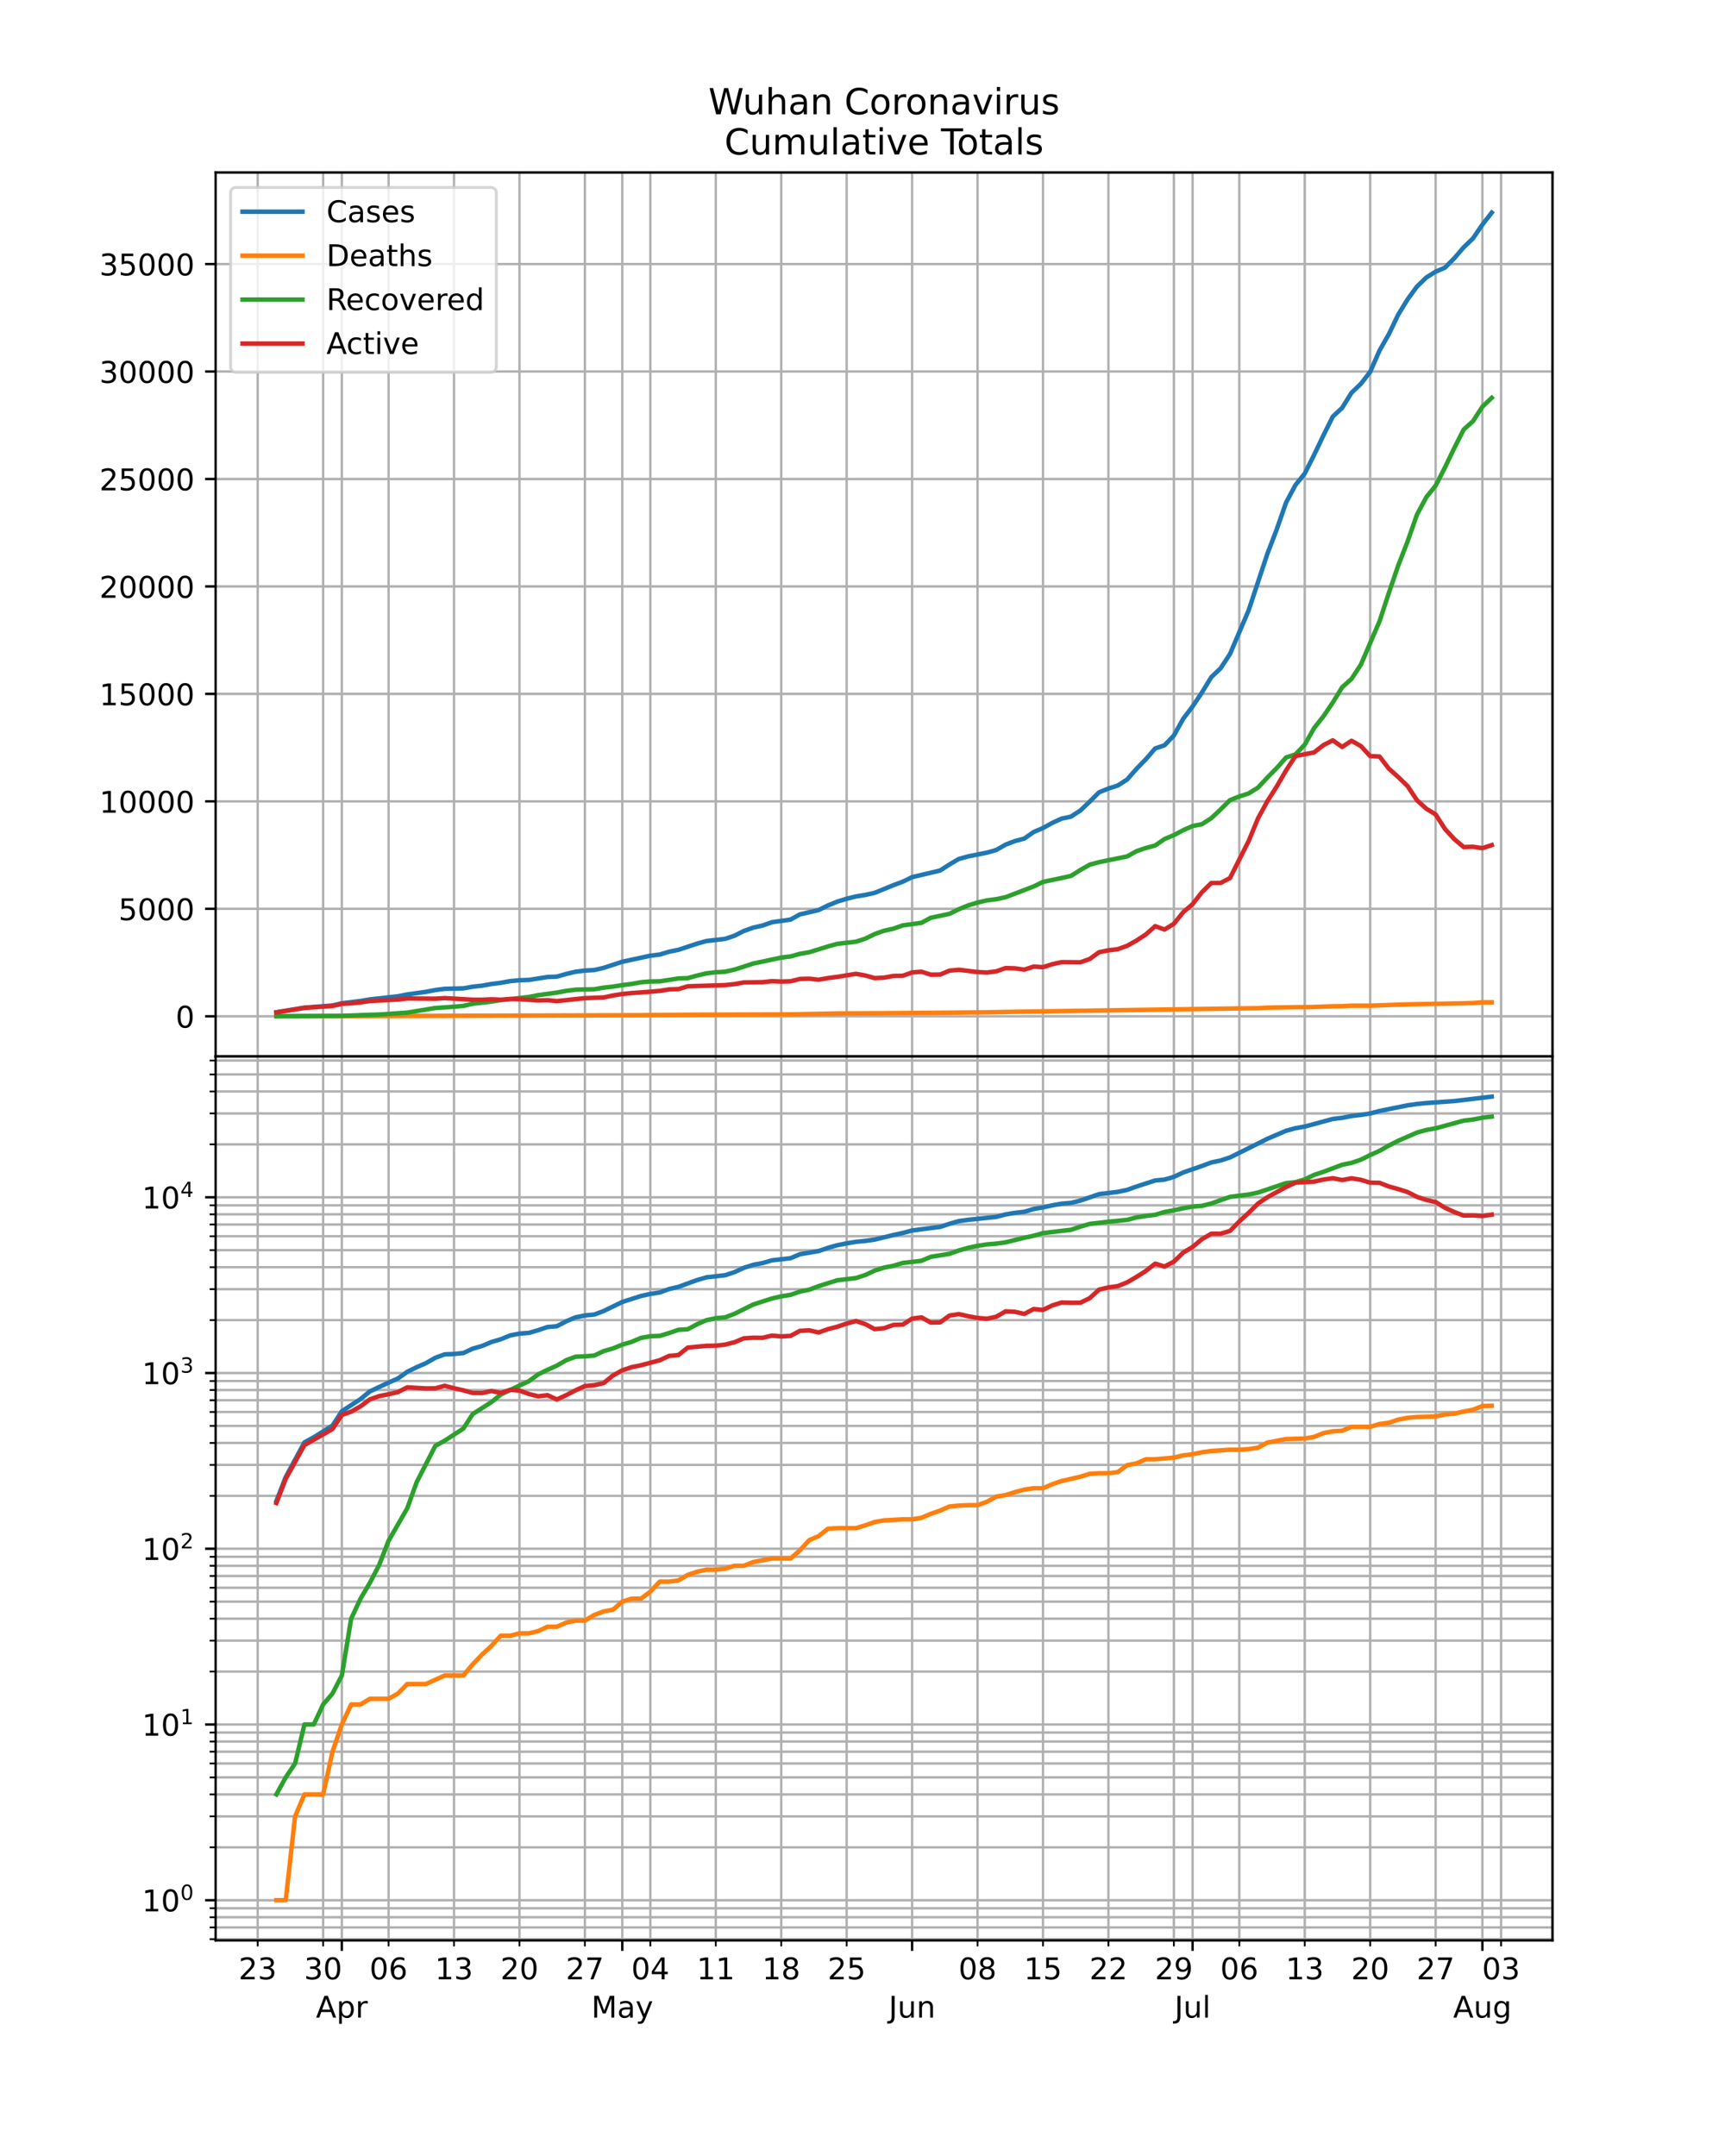 <?xml version="1.0" encoding="utf-8" standalone="no"?>
<!DOCTYPE svg PUBLIC "-//W3C//DTD SVG 1.1//EN"
  "http://www.w3.org/Graphics/SVG/1.1/DTD/svg11.dtd">
<!-- Created with matplotlib (https://matplotlib.org/) -->
<svg height="720pt" version="1.1" viewBox="0 0 576 720" width="576pt" xmlns="http://www.w3.org/2000/svg" xmlns:xlink="http://www.w3.org/1999/xlink">
 <defs>
  <style type="text/css">
*{stroke-linecap:butt;stroke-linejoin:round;}
  </style>
 </defs>
 <g id="figure_1">
  <g id="patch_1">
   <path d="M 0 720 
L 576 720 
L 576 0 
L 0 0 
z
" style="fill:#ffffff;"/>
  </g>
  <g id="axes_1">
   <g id="patch_2">
    <path d="M 72 352.8 
L 518.4 352.8 
L 518.4 57.6 
L 72 57.6 
z
" style="fill:#ffffff;"/>
   </g>
   <g id="matplotlib.axis_1">
    <g id="xtick_1">
     <g id="line2d_1">
      <path clip-path="url(#pc6d2ede8db)" d="M 114.143 352.8 
L 114.143 57.6 
" style="fill:none;stroke:#b0b0b0;stroke-linecap:square;stroke-width:0.8;"/>
     </g>
     <g id="line2d_2">
      <defs>
       <path d="M 0 0 
L 0 3.5 
" id="m77dbcfa265" style="stroke:#000000;stroke-width:0.8;"/>
      </defs>
      <g>
       <use style="stroke:#000000;stroke-width:0.8;" x="114.143" xlink:href="#m77dbcfa265" y="352.8"/>
      </g>
     </g>
    </g>
    <g id="xtick_2">
     <g id="line2d_3">
      <path clip-path="url(#pc6d2ede8db)" d="M 207.793 352.8 
L 207.793 57.6 
" style="fill:none;stroke:#b0b0b0;stroke-linecap:square;stroke-width:0.8;"/>
     </g>
     <g id="line2d_4">
      <g>
       <use style="stroke:#000000;stroke-width:0.8;" x="207.793" xlink:href="#m77dbcfa265" y="352.8"/>
      </g>
     </g>
    </g>
    <g id="xtick_3">
     <g id="line2d_5">
      <path clip-path="url(#pc6d2ede8db)" d="M 304.565 352.8 
L 304.565 57.6 
" style="fill:none;stroke:#b0b0b0;stroke-linecap:square;stroke-width:0.8;"/>
     </g>
     <g id="line2d_6">
      <g>
       <use style="stroke:#000000;stroke-width:0.8;" x="304.565" xlink:href="#m77dbcfa265" y="352.8"/>
      </g>
     </g>
    </g>
    <g id="xtick_4">
     <g id="line2d_7">
      <path clip-path="url(#pc6d2ede8db)" d="M 398.215 352.8 
L 398.215 57.6 
" style="fill:none;stroke:#b0b0b0;stroke-linecap:square;stroke-width:0.8;"/>
     </g>
     <g id="line2d_8">
      <g>
       <use style="stroke:#000000;stroke-width:0.8;" x="398.215" xlink:href="#m77dbcfa265" y="352.8"/>
      </g>
     </g>
    </g>
    <g id="xtick_5">
     <g id="line2d_9">
      <path clip-path="url(#pc6d2ede8db)" d="M 494.987 352.8 
L 494.987 57.6 
" style="fill:none;stroke:#b0b0b0;stroke-linecap:square;stroke-width:0.8;"/>
     </g>
     <g id="line2d_10">
      <g>
       <use style="stroke:#000000;stroke-width:0.8;" x="494.987" xlink:href="#m77dbcfa265" y="352.8"/>
      </g>
     </g>
    </g>
    <g id="xtick_6">
     <g id="line2d_11">
      <path clip-path="url(#pc6d2ede8db)" d="M 86.048 352.8 
L 86.048 57.6 
" style="fill:none;stroke:#b0b0b0;stroke-linecap:square;stroke-width:0.8;"/>
     </g>
     <g id="line2d_12">
      <defs>
       <path d="M 0 0 
L 0 2 
" id="mcaae2363fe" style="stroke:#000000;stroke-width:0.6;"/>
      </defs>
      <g>
       <use style="stroke:#000000;stroke-width:0.6;" x="86.048" xlink:href="#mcaae2363fe" y="352.8"/>
      </g>
     </g>
    </g>
    <g id="xtick_7">
     <g id="line2d_13">
      <path clip-path="url(#pc6d2ede8db)" d="M 107.899 352.8 
L 107.899 57.6 
" style="fill:none;stroke:#b0b0b0;stroke-linecap:square;stroke-width:0.8;"/>
     </g>
     <g id="line2d_14">
      <g>
       <use style="stroke:#000000;stroke-width:0.6;" x="107.899" xlink:href="#mcaae2363fe" y="352.8"/>
      </g>
     </g>
    </g>
    <g id="xtick_8">
     <g id="line2d_15">
      <path clip-path="url(#pc6d2ede8db)" d="M 129.751 352.8 
L 129.751 57.6 
" style="fill:none;stroke:#b0b0b0;stroke-linecap:square;stroke-width:0.8;"/>
     </g>
     <g id="line2d_16">
      <g>
       <use style="stroke:#000000;stroke-width:0.6;" x="129.751" xlink:href="#mcaae2363fe" y="352.8"/>
      </g>
     </g>
    </g>
    <g id="xtick_9">
     <g id="line2d_17">
      <path clip-path="url(#pc6d2ede8db)" d="M 151.603 352.8 
L 151.603 57.6 
" style="fill:none;stroke:#b0b0b0;stroke-linecap:square;stroke-width:0.8;"/>
     </g>
     <g id="line2d_18">
      <g>
       <use style="stroke:#000000;stroke-width:0.6;" x="151.603" xlink:href="#mcaae2363fe" y="352.8"/>
      </g>
     </g>
    </g>
    <g id="xtick_10">
     <g id="line2d_19">
      <path clip-path="url(#pc6d2ede8db)" d="M 173.455 352.8 
L 173.455 57.6 
" style="fill:none;stroke:#b0b0b0;stroke-linecap:square;stroke-width:0.8;"/>
     </g>
     <g id="line2d_20">
      <g>
       <use style="stroke:#000000;stroke-width:0.6;" x="173.455" xlink:href="#mcaae2363fe" y="352.8"/>
      </g>
     </g>
    </g>
    <g id="xtick_11">
     <g id="line2d_21">
      <path clip-path="url(#pc6d2ede8db)" d="M 195.306 352.8 
L 195.306 57.6 
" style="fill:none;stroke:#b0b0b0;stroke-linecap:square;stroke-width:0.8;"/>
     </g>
     <g id="line2d_22">
      <g>
       <use style="stroke:#000000;stroke-width:0.6;" x="195.306" xlink:href="#mcaae2363fe" y="352.8"/>
      </g>
     </g>
    </g>
    <g id="xtick_12">
     <g id="line2d_23">
      <path clip-path="url(#pc6d2ede8db)" d="M 217.158 352.8 
L 217.158 57.6 
" style="fill:none;stroke:#b0b0b0;stroke-linecap:square;stroke-width:0.8;"/>
     </g>
     <g id="line2d_24">
      <g>
       <use style="stroke:#000000;stroke-width:0.6;" x="217.158" xlink:href="#mcaae2363fe" y="352.8"/>
      </g>
     </g>
    </g>
    <g id="xtick_13">
     <g id="line2d_25">
      <path clip-path="url(#pc6d2ede8db)" d="M 239.01 352.8 
L 239.01 57.6 
" style="fill:none;stroke:#b0b0b0;stroke-linecap:square;stroke-width:0.8;"/>
     </g>
     <g id="line2d_26">
      <g>
       <use style="stroke:#000000;stroke-width:0.6;" x="239.01" xlink:href="#mcaae2363fe" y="352.8"/>
      </g>
     </g>
    </g>
    <g id="xtick_14">
     <g id="line2d_27">
      <path clip-path="url(#pc6d2ede8db)" d="M 260.862 352.8 
L 260.862 57.6 
" style="fill:none;stroke:#b0b0b0;stroke-linecap:square;stroke-width:0.8;"/>
     </g>
     <g id="line2d_28">
      <g>
       <use style="stroke:#000000;stroke-width:0.6;" x="260.862" xlink:href="#mcaae2363fe" y="352.8"/>
      </g>
     </g>
    </g>
    <g id="xtick_15">
     <g id="line2d_29">
      <path clip-path="url(#pc6d2ede8db)" d="M 282.713 352.8 
L 282.713 57.6 
" style="fill:none;stroke:#b0b0b0;stroke-linecap:square;stroke-width:0.8;"/>
     </g>
     <g id="line2d_30">
      <g>
       <use style="stroke:#000000;stroke-width:0.6;" x="282.713" xlink:href="#mcaae2363fe" y="352.8"/>
      </g>
     </g>
    </g>
    <g id="xtick_16">
     <g id="line2d_31">
      <path clip-path="url(#pc6d2ede8db)" d="M 326.417 352.8 
L 326.417 57.6 
" style="fill:none;stroke:#b0b0b0;stroke-linecap:square;stroke-width:0.8;"/>
     </g>
     <g id="line2d_32">
      <g>
       <use style="stroke:#000000;stroke-width:0.6;" x="326.417" xlink:href="#mcaae2363fe" y="352.8"/>
      </g>
     </g>
    </g>
    <g id="xtick_17">
     <g id="line2d_33">
      <path clip-path="url(#pc6d2ede8db)" d="M 348.269 352.8 
L 348.269 57.6 
" style="fill:none;stroke:#b0b0b0;stroke-linecap:square;stroke-width:0.8;"/>
     </g>
     <g id="line2d_34">
      <g>
       <use style="stroke:#000000;stroke-width:0.6;" x="348.269" xlink:href="#mcaae2363fe" y="352.8"/>
      </g>
     </g>
    </g>
    <g id="xtick_18">
     <g id="line2d_35">
      <path clip-path="url(#pc6d2ede8db)" d="M 370.12 352.8 
L 370.12 57.6 
" style="fill:none;stroke:#b0b0b0;stroke-linecap:square;stroke-width:0.8;"/>
     </g>
     <g id="line2d_36">
      <g>
       <use style="stroke:#000000;stroke-width:0.6;" x="370.12" xlink:href="#mcaae2363fe" y="352.8"/>
      </g>
     </g>
    </g>
    <g id="xtick_19">
     <g id="line2d_37">
      <path clip-path="url(#pc6d2ede8db)" d="M 391.972 352.8 
L 391.972 57.6 
" style="fill:none;stroke:#b0b0b0;stroke-linecap:square;stroke-width:0.8;"/>
     </g>
     <g id="line2d_38">
      <g>
       <use style="stroke:#000000;stroke-width:0.6;" x="391.972" xlink:href="#mcaae2363fe" y="352.8"/>
      </g>
     </g>
    </g>
    <g id="xtick_20">
     <g id="line2d_39">
      <path clip-path="url(#pc6d2ede8db)" d="M 413.824 352.8 
L 413.824 57.6 
" style="fill:none;stroke:#b0b0b0;stroke-linecap:square;stroke-width:0.8;"/>
     </g>
     <g id="line2d_40">
      <g>
       <use style="stroke:#000000;stroke-width:0.6;" x="413.824" xlink:href="#mcaae2363fe" y="352.8"/>
      </g>
     </g>
    </g>
    <g id="xtick_21">
     <g id="line2d_41">
      <path clip-path="url(#pc6d2ede8db)" d="M 435.676 352.8 
L 435.676 57.6 
" style="fill:none;stroke:#b0b0b0;stroke-linecap:square;stroke-width:0.8;"/>
     </g>
     <g id="line2d_42">
      <g>
       <use style="stroke:#000000;stroke-width:0.6;" x="435.676" xlink:href="#mcaae2363fe" y="352.8"/>
      </g>
     </g>
    </g>
    <g id="xtick_22">
     <g id="line2d_43">
      <path clip-path="url(#pc6d2ede8db)" d="M 457.527 352.8 
L 457.527 57.6 
" style="fill:none;stroke:#b0b0b0;stroke-linecap:square;stroke-width:0.8;"/>
     </g>
     <g id="line2d_44">
      <g>
       <use style="stroke:#000000;stroke-width:0.6;" x="457.527" xlink:href="#mcaae2363fe" y="352.8"/>
      </g>
     </g>
    </g>
    <g id="xtick_23">
     <g id="line2d_45">
      <path clip-path="url(#pc6d2ede8db)" d="M 479.379 352.8 
L 479.379 57.6 
" style="fill:none;stroke:#b0b0b0;stroke-linecap:square;stroke-width:0.8;"/>
     </g>
     <g id="line2d_46">
      <g>
       <use style="stroke:#000000;stroke-width:0.6;" x="479.379" xlink:href="#mcaae2363fe" y="352.8"/>
      </g>
     </g>
    </g>
    <g id="xtick_24">
     <g id="line2d_47">
      <path clip-path="url(#pc6d2ede8db)" d="M 501.231 352.8 
L 501.231 57.6 
" style="fill:none;stroke:#b0b0b0;stroke-linecap:square;stroke-width:0.8;"/>
     </g>
     <g id="line2d_48">
      <g>
       <use style="stroke:#000000;stroke-width:0.6;" x="501.231" xlink:href="#mcaae2363fe" y="352.8"/>
      </g>
     </g>
    </g>
   </g>
   <g id="matplotlib.axis_2">
    <g id="ytick_1">
     <g id="line2d_49">
      <path clip-path="url(#pc6d2ede8db)" d="M 72 339.389 
L 518.4 339.389 
" style="fill:none;stroke:#b0b0b0;stroke-linecap:square;stroke-width:0.8;"/>
     </g>
     <g id="line2d_50">
      <defs>
       <path d="M 0 0 
L -3.5 0 
" id="m60a5336651" style="stroke:#000000;stroke-width:0.8;"/>
      </defs>
      <g>
       <use style="stroke:#000000;stroke-width:0.8;" x="72" xlink:href="#m60a5336651" y="339.389"/>
      </g>
     </g>
     <g id="text_1">
      <!-- 0 -->
      <defs>
       <path d="M 31.781 66.406 
Q 24.172 66.406 20.328 58.906 
Q 16.5 51.422 16.5 36.375 
Q 16.5 21.391 20.328 13.891 
Q 24.172 6.391 31.781 6.391 
Q 39.453 6.391 43.281 13.891 
Q 47.125 21.391 47.125 36.375 
Q 47.125 51.422 43.281 58.906 
Q 39.453 66.406 31.781 66.406 
z
M 31.781 74.219 
Q 44.047 74.219 50.516 64.516 
Q 56.984 54.828 56.984 36.375 
Q 56.984 17.969 50.516 8.266 
Q 44.047 -1.422 31.781 -1.422 
Q 19.531 -1.422 13.062 8.266 
Q 6.594 17.969 6.594 36.375 
Q 6.594 54.828 13.062 64.516 
Q 19.531 74.219 31.781 74.219 
z
" id="DejaVuSans-48"/>
      </defs>
      <g transform="translate(58.638 343.188)scale(0.1 -0.1)">
       <use xlink:href="#DejaVuSans-48"/>
      </g>
     </g>
    </g>
    <g id="ytick_2">
     <g id="line2d_51">
      <path clip-path="url(#pc6d2ede8db)" d="M 72 303.502 
L 518.4 303.502 
" style="fill:none;stroke:#b0b0b0;stroke-linecap:square;stroke-width:0.8;"/>
     </g>
     <g id="line2d_52">
      <g>
       <use style="stroke:#000000;stroke-width:0.8;" x="72" xlink:href="#m60a5336651" y="303.502"/>
      </g>
     </g>
     <g id="text_2">
      <!-- 5000 -->
      <defs>
       <path d="M 10.797 72.906 
L 49.516 72.906 
L 49.516 64.594 
L 19.828 64.594 
L 19.828 46.734 
Q 21.969 47.469 24.109 47.828 
Q 26.266 48.188 28.422 48.188 
Q 40.625 48.188 47.75 41.5 
Q 54.891 34.812 54.891 23.391 
Q 54.891 11.625 47.562 5.094 
Q 40.234 -1.422 26.906 -1.422 
Q 22.312 -1.422 17.547 -0.641 
Q 12.797 0.141 7.719 1.703 
L 7.719 11.625 
Q 12.109 9.234 16.797 8.062 
Q 21.484 6.891 26.703 6.891 
Q 35.156 6.891 40.078 11.328 
Q 45.016 15.766 45.016 23.391 
Q 45.016 31 40.078 35.438 
Q 35.156 39.891 26.703 39.891 
Q 22.75 39.891 18.812 39.016 
Q 14.891 38.141 10.797 36.281 
z
" id="DejaVuSans-53"/>
      </defs>
      <g transform="translate(39.55 307.301)scale(0.1 -0.1)">
       <use xlink:href="#DejaVuSans-53"/>
       <use x="63.623" xlink:href="#DejaVuSans-48"/>
       <use x="127.246" xlink:href="#DejaVuSans-48"/>
       <use x="190.869" xlink:href="#DejaVuSans-48"/>
      </g>
     </g>
    </g>
    <g id="ytick_3">
     <g id="line2d_53">
      <path clip-path="url(#pc6d2ede8db)" d="M 72 267.615 
L 518.4 267.615 
" style="fill:none;stroke:#b0b0b0;stroke-linecap:square;stroke-width:0.8;"/>
     </g>
     <g id="line2d_54">
      <g>
       <use style="stroke:#000000;stroke-width:0.8;" x="72" xlink:href="#m60a5336651" y="267.615"/>
      </g>
     </g>
     <g id="text_3">
      <!-- 10000 -->
      <defs>
       <path d="M 12.406 8.297 
L 28.516 8.297 
L 28.516 63.922 
L 10.984 60.406 
L 10.984 69.391 
L 28.422 72.906 
L 38.281 72.906 
L 38.281 8.297 
L 54.391 8.297 
L 54.391 0 
L 12.406 0 
z
" id="DejaVuSans-49"/>
      </defs>
      <g transform="translate(33.188 271.414)scale(0.1 -0.1)">
       <use xlink:href="#DejaVuSans-49"/>
       <use x="63.623" xlink:href="#DejaVuSans-48"/>
       <use x="127.246" xlink:href="#DejaVuSans-48"/>
       <use x="190.869" xlink:href="#DejaVuSans-48"/>
       <use x="254.492" xlink:href="#DejaVuSans-48"/>
      </g>
     </g>
    </g>
    <g id="ytick_4">
     <g id="line2d_55">
      <path clip-path="url(#pc6d2ede8db)" d="M 72 231.728 
L 518.4 231.728 
" style="fill:none;stroke:#b0b0b0;stroke-linecap:square;stroke-width:0.8;"/>
     </g>
     <g id="line2d_56">
      <g>
       <use style="stroke:#000000;stroke-width:0.8;" x="72" xlink:href="#m60a5336651" y="231.728"/>
      </g>
     </g>
     <g id="text_4">
      <!-- 15000 -->
      <g transform="translate(33.188 235.527)scale(0.1 -0.1)">
       <use xlink:href="#DejaVuSans-49"/>
       <use x="63.623" xlink:href="#DejaVuSans-53"/>
       <use x="127.246" xlink:href="#DejaVuSans-48"/>
       <use x="190.869" xlink:href="#DejaVuSans-48"/>
       <use x="254.492" xlink:href="#DejaVuSans-48"/>
      </g>
     </g>
    </g>
    <g id="ytick_5">
     <g id="line2d_57">
      <path clip-path="url(#pc6d2ede8db)" d="M 72 195.841 
L 518.4 195.841 
" style="fill:none;stroke:#b0b0b0;stroke-linecap:square;stroke-width:0.8;"/>
     </g>
     <g id="line2d_58">
      <g>
       <use style="stroke:#000000;stroke-width:0.8;" x="72" xlink:href="#m60a5336651" y="195.841"/>
      </g>
     </g>
     <g id="text_5">
      <!-- 20000 -->
      <defs>
       <path d="M 19.188 8.297 
L 53.609 8.297 
L 53.609 0 
L 7.328 0 
L 7.328 8.297 
Q 12.938 14.109 22.625 23.891 
Q 32.328 33.688 34.812 36.531 
Q 39.547 41.844 41.422 45.531 
Q 43.312 49.219 43.312 52.781 
Q 43.312 58.594 39.234 62.25 
Q 35.156 65.922 28.609 65.922 
Q 23.969 65.922 18.812 64.312 
Q 13.672 62.703 7.812 59.422 
L 7.812 69.391 
Q 13.766 71.781 18.938 73 
Q 24.125 74.219 28.422 74.219 
Q 39.75 74.219 46.484 68.547 
Q 53.219 62.891 53.219 53.422 
Q 53.219 48.922 51.531 44.891 
Q 49.859 40.875 45.406 35.406 
Q 44.188 33.984 37.641 27.219 
Q 31.109 20.453 19.188 8.297 
z
" id="DejaVuSans-50"/>
      </defs>
      <g transform="translate(33.188 199.64)scale(0.1 -0.1)">
       <use xlink:href="#DejaVuSans-50"/>
       <use x="63.623" xlink:href="#DejaVuSans-48"/>
       <use x="127.246" xlink:href="#DejaVuSans-48"/>
       <use x="190.869" xlink:href="#DejaVuSans-48"/>
       <use x="254.492" xlink:href="#DejaVuSans-48"/>
      </g>
     </g>
    </g>
    <g id="ytick_6">
     <g id="line2d_59">
      <path clip-path="url(#pc6d2ede8db)" d="M 72 159.954 
L 518.4 159.954 
" style="fill:none;stroke:#b0b0b0;stroke-linecap:square;stroke-width:0.8;"/>
     </g>
     <g id="line2d_60">
      <g>
       <use style="stroke:#000000;stroke-width:0.8;" x="72" xlink:href="#m60a5336651" y="159.954"/>
      </g>
     </g>
     <g id="text_6">
      <!-- 25000 -->
      <g transform="translate(33.188 163.753)scale(0.1 -0.1)">
       <use xlink:href="#DejaVuSans-50"/>
       <use x="63.623" xlink:href="#DejaVuSans-53"/>
       <use x="127.246" xlink:href="#DejaVuSans-48"/>
       <use x="190.869" xlink:href="#DejaVuSans-48"/>
       <use x="254.492" xlink:href="#DejaVuSans-48"/>
      </g>
     </g>
    </g>
    <g id="ytick_7">
     <g id="line2d_61">
      <path clip-path="url(#pc6d2ede8db)" d="M 72 124.066 
L 518.4 124.066 
" style="fill:none;stroke:#b0b0b0;stroke-linecap:square;stroke-width:0.8;"/>
     </g>
     <g id="line2d_62">
      <g>
       <use style="stroke:#000000;stroke-width:0.8;" x="72" xlink:href="#m60a5336651" y="124.066"/>
      </g>
     </g>
     <g id="text_7">
      <!-- 30000 -->
      <defs>
       <path d="M 40.578 39.312 
Q 47.656 37.797 51.625 33 
Q 55.609 28.219 55.609 21.188 
Q 55.609 10.406 48.188 4.484 
Q 40.766 -1.422 27.094 -1.422 
Q 22.516 -1.422 17.656 -0.516 
Q 12.797 0.391 7.625 2.203 
L 7.625 11.719 
Q 11.719 9.328 16.594 8.109 
Q 21.484 6.891 26.812 6.891 
Q 36.078 6.891 40.938 10.547 
Q 45.797 14.203 45.797 21.188 
Q 45.797 27.641 41.281 31.266 
Q 36.766 34.906 28.719 34.906 
L 20.219 34.906 
L 20.219 43.016 
L 29.109 43.016 
Q 36.375 43.016 40.234 45.922 
Q 44.094 48.828 44.094 54.297 
Q 44.094 59.906 40.109 62.906 
Q 36.141 65.922 28.719 65.922 
Q 24.656 65.922 20.016 65.031 
Q 15.375 64.156 9.812 62.312 
L 9.812 71.094 
Q 15.438 72.656 20.344 73.438 
Q 25.25 74.219 29.594 74.219 
Q 40.828 74.219 47.359 69.109 
Q 53.906 64.016 53.906 55.328 
Q 53.906 49.266 50.438 45.094 
Q 46.969 40.922 40.578 39.312 
z
" id="DejaVuSans-51"/>
      </defs>
      <g transform="translate(33.188 127.866)scale(0.1 -0.1)">
       <use xlink:href="#DejaVuSans-51"/>
       <use x="63.623" xlink:href="#DejaVuSans-48"/>
       <use x="127.246" xlink:href="#DejaVuSans-48"/>
       <use x="190.869" xlink:href="#DejaVuSans-48"/>
       <use x="254.492" xlink:href="#DejaVuSans-48"/>
      </g>
     </g>
    </g>
    <g id="ytick_8">
     <g id="line2d_63">
      <path clip-path="url(#pc6d2ede8db)" d="M 72 88.179 
L 518.4 88.179 
" style="fill:none;stroke:#b0b0b0;stroke-linecap:square;stroke-width:0.8;"/>
     </g>
     <g id="line2d_64">
      <g>
       <use style="stroke:#000000;stroke-width:0.8;" x="72" xlink:href="#m60a5336651" y="88.179"/>
      </g>
     </g>
     <g id="text_8">
      <!-- 35000 -->
      <g transform="translate(33.188 91.979)scale(0.1 -0.1)">
       <use xlink:href="#DejaVuSans-51"/>
       <use x="63.623" xlink:href="#DejaVuSans-53"/>
       <use x="127.246" xlink:href="#DejaVuSans-48"/>
       <use x="190.869" xlink:href="#DejaVuSans-48"/>
       <use x="254.492" xlink:href="#DejaVuSans-48"/>
      </g>
     </g>
    </g>
   </g>
   <g id="line2d_65">
    <path clip-path="url(#pc6d2ede8db)" d="M 92.291 338.047 
L 101.656 336.496 
L 111.021 335.786 
L 114.143 335.039 
L 120.386 334.286 
L 123.508 333.748 
L 132.873 332.707 
L 135.994 332.097 
L 142.238 331.221 
L 145.359 330.625 
L 148.481 330.223 
L 154.724 330.066 
L 157.846 329.513 
L 160.968 329.161 
L 164.09 328.616 
L 167.211 328.221 
L 170.333 327.647 
L 173.455 327.36 
L 176.576 327.252 
L 182.82 326.276 
L 185.941 326.147 
L 189.063 325.257 
L 192.185 324.503 
L 195.306 324.13 
L 198.428 323.95 
L 201.55 323.225 
L 207.793 321.18 
L 217.158 319.156 
L 220.28 318.768 
L 223.401 317.828 
L 226.523 317.196 
L 232.766 315.129 
L 235.888 314.254 
L 242.131 313.536 
L 245.253 312.481 
L 248.375 310.909 
L 251.497 309.782 
L 254.618 309.086 
L 257.74 307.981 
L 263.983 307.091 
L 267.105 305.354 
L 273.348 303.925 
L 276.47 302.375 
L 279.592 301.09 
L 282.713 300.136 
L 285.835 299.353 
L 288.957 298.865 
L 292.078 298.162 
L 298.322 295.607 
L 301.443 294.451 
L 304.565 292.922 
L 313.93 290.705 
L 317.052 288.688 
L 320.173 286.843 
L 323.295 285.989 
L 329.538 284.74 
L 332.66 283.857 
L 335.782 282.063 
L 338.903 280.872 
L 342.025 280.039 
L 345.147 277.857 
L 348.269 276.522 
L 351.39 274.799 
L 354.512 273.378 
L 357.634 272.696 
L 360.755 270.658 
L 363.877 267.701 
L 366.999 264.586 
L 370.12 263.344 
L 373.242 262.325 
L 376.364 260.323 
L 379.485 256.77 
L 382.607 253.547 
L 385.729 249.944 
L 388.85 248.896 
L 391.972 245.623 
L 395.094 240.032 
L 398.215 235.941 
L 401.337 231.261 
L 404.459 226.144 
L 407.58 223.179 
L 410.702 218.421 
L 416.945 203.793 
L 423.189 184.953 
L 426.31 176.82 
L 429.432 167.842 
L 432.554 161.999 
L 435.676 158.123 
L 438.797 151.915 
L 441.919 145.376 
L 445.041 139.11 
L 448.162 136.203 
L 451.284 131.165 
L 454.406 128.186 
L 457.527 124.167 
L 460.649 117.061 
L 463.771 111.556 
L 466.892 105.061 
L 470.014 99.965 
L 473.136 95.694 
L 476.257 92.68 
L 479.379 90.72 
L 482.501 89.378 
L 485.622 86.227 
L 488.744 82.595 
L 491.866 79.595 
L 494.987 75.023 
L 498.109 71.018 
L 498.109 71.018 
" style="fill:none;stroke:#1f77b4;stroke-linecap:square;stroke-width:1.5;"/>
   </g>
   <g id="line2d_66">
    <path clip-path="url(#pc6d2ede8db)" d="M 92.291 339.382 
L 132.873 339.281 
L 192.185 339.109 
L 214.036 339.016 
L 235.888 338.844 
L 263.983 338.757 
L 279.592 338.449 
L 298.322 338.341 
L 313.93 338.205 
L 323.295 338.119 
L 329.538 338.061 
L 338.903 337.882 
L 413.824 336.762 
L 420.067 336.69 
L 423.189 336.504 
L 432.554 336.353 
L 438.797 336.281 
L 445.041 336.044 
L 448.162 336.023 
L 451.284 335.843 
L 457.527 335.843 
L 470.014 335.398 
L 488.744 335.054 
L 491.866 334.953 
L 494.987 334.731 
L 498.109 334.716 
L 498.109 334.716 
" style="fill:none;stroke:#ff7f0e;stroke-linecap:square;stroke-width:1.5;"/>
   </g>
   <g id="line2d_67">
    <path clip-path="url(#pc6d2ede8db)" d="M 92.291 339.36 
L 114.143 339.253 
L 120.386 339.016 
L 126.629 338.808 
L 135.994 338.169 
L 145.359 336.626 
L 151.603 336.195 
L 154.724 335.922 
L 157.846 335.197 
L 164.09 334.487 
L 167.211 333.977 
L 176.576 332.944 
L 179.698 332.341 
L 185.941 331.479 
L 189.063 330.898 
L 192.185 330.503 
L 198.428 330.367 
L 201.55 329.829 
L 204.671 329.484 
L 207.793 328.975 
L 210.915 328.594 
L 214.036 328.02 
L 217.158 327.769 
L 220.28 327.719 
L 226.523 326.75 
L 229.645 326.656 
L 232.766 325.788 
L 235.888 325.049 
L 239.01 324.675 
L 242.131 324.503 
L 245.253 323.8 
L 251.497 321.783 
L 260.862 319.787 
L 263.983 319.4 
L 267.105 318.531 
L 270.227 318 
L 276.47 316.062 
L 279.592 315.194 
L 285.835 314.476 
L 288.957 313.457 
L 292.078 311.928 
L 295.2 310.823 
L 298.322 310.134 
L 301.443 309.036 
L 307.687 308.167 
L 310.808 306.488 
L 317.052 305.174 
L 320.173 303.638 
L 323.295 302.361 
L 326.417 301.406 
L 329.538 300.681 
L 332.66 300.286 
L 335.782 299.612 
L 345.147 296.037 
L 348.269 294.509 
L 354.512 293.202 
L 357.634 292.499 
L 360.755 290.532 
L 363.877 288.759 
L 366.999 287.92 
L 376.364 286.003 
L 379.485 284.259 
L 382.607 283.19 
L 385.729 282.357 
L 388.85 280.197 
L 391.972 278.891 
L 395.094 277.24 
L 398.215 275.854 
L 401.337 275.237 
L 404.459 273.242 
L 407.58 270.306 
L 410.702 267.213 
L 413.824 265.971 
L 416.945 264.974 
L 420.067 263.021 
L 423.189 259.655 
L 426.31 256.504 
L 429.432 252.966 
L 432.554 251.932 
L 435.676 248.666 
L 438.797 243.14 
L 441.919 239.207 
L 445.041 234.606 
L 448.162 229.51 
L 451.284 226.725 
L 454.406 221.966 
L 460.649 207.475 
L 463.771 197.965 
L 466.892 188.85 
L 470.014 180.811 
L 473.136 171.875 
L 476.257 166.047 
L 479.379 162.186 
L 482.501 156.085 
L 485.622 149.589 
L 488.744 143.446 
L 491.866 140.639 
L 494.987 135.823 
L 498.109 132.859 
L 498.109 132.859 
" style="fill:none;stroke:#2ca02c;stroke-linecap:square;stroke-width:1.5;"/>
   </g>
   <g id="line2d_68">
    <path clip-path="url(#pc6d2ede8db)" d="M 92.291 338.083 
L 101.656 336.597 
L 111.021 335.944 
L 114.143 335.248 
L 117.264 335.061 
L 120.386 334.752 
L 123.508 334.307 
L 129.751 333.956 
L 132.873 333.798 
L 135.994 333.439 
L 145.359 333.518 
L 148.481 333.317 
L 157.846 333.862 
L 160.968 333.87 
L 164.09 333.719 
L 167.211 333.862 
L 170.333 333.633 
L 173.455 333.69 
L 179.698 334.099 
L 182.82 334.02 
L 185.941 334.315 
L 195.306 333.338 
L 201.55 333.102 
L 204.671 332.441 
L 207.793 331.953 
L 210.915 331.637 
L 217.158 331.185 
L 220.28 330.905 
L 223.401 330.41 
L 226.523 330.31 
L 229.645 329.376 
L 242.131 328.975 
L 245.253 328.644 
L 248.375 328.085 
L 254.618 328.006 
L 257.74 327.668 
L 260.862 327.797 
L 263.983 327.711 
L 267.105 326.915 
L 270.227 326.836 
L 273.348 327.18 
L 276.47 326.635 
L 279.592 326.226 
L 285.835 325.206 
L 288.957 325.773 
L 292.078 326.642 
L 295.2 326.484 
L 298.322 325.91 
L 301.443 325.86 
L 304.565 324.747 
L 307.687 324.503 
L 310.808 325.494 
L 313.93 325.45 
L 317.052 324.151 
L 320.173 323.857 
L 326.417 324.618 
L 329.538 324.776 
L 332.66 324.381 
L 335.782 323.29 
L 338.903 323.383 
L 342.025 323.821 
L 345.147 322.795 
L 348.269 322.989 
L 351.39 321.984 
L 354.512 321.309 
L 360.755 321.359 
L 363.877 320.247 
L 366.999 317.986 
L 370.12 317.369 
L 373.242 316.974 
L 376.364 315.854 
L 379.485 314.096 
L 382.607 312.065 
L 385.729 309.294 
L 388.85 310.428 
L 391.972 308.49 
L 395.094 304.622 
L 398.215 301.952 
L 401.337 297.954 
L 404.459 294.875 
L 407.58 294.867 
L 410.702 293.224 
L 416.945 280.857 
L 420.067 273.292 
L 423.189 267.572 
L 426.31 262.662 
L 429.432 257.287 
L 432.554 252.492 
L 438.797 251.272 
L 441.919 248.824 
L 445.041 247.238 
L 448.162 249.449 
L 451.284 247.375 
L 454.406 249.155 
L 457.527 252.514 
L 460.649 252.657 
L 463.771 256.72 
L 466.892 259.497 
L 470.014 262.533 
L 473.136 267.242 
L 476.257 270.069 
L 479.379 271.986 
L 482.501 276.852 
L 485.622 280.24 
L 488.744 282.874 
L 491.866 282.781 
L 494.987 283.247 
L 498.109 282.221 
L 498.109 282.221 
" style="fill:none;stroke:#d62728;stroke-linecap:square;stroke-width:1.5;"/>
   </g>
   <g id="patch_3">
    <path d="M 72 352.8 
L 72 57.6 
" style="fill:none;stroke:#000000;stroke-linecap:square;stroke-linejoin:miter;stroke-width:0.8;"/>
   </g>
   <g id="patch_4">
    <path d="M 518.4 352.8 
L 518.4 57.6 
" style="fill:none;stroke:#000000;stroke-linecap:square;stroke-linejoin:miter;stroke-width:0.8;"/>
   </g>
   <g id="patch_5">
    <path d="M 72 352.8 
L 518.4 352.8 
" style="fill:none;stroke:#000000;stroke-linecap:square;stroke-linejoin:miter;stroke-width:0.8;"/>
   </g>
   <g id="patch_6">
    <path d="M 72 57.6 
L 518.4 57.6 
" style="fill:none;stroke:#000000;stroke-linecap:square;stroke-linejoin:miter;stroke-width:0.8;"/>
   </g>
   <g id="text_9">
    <!-- Wuhan Coronavirus -->
    <defs>
     <path d="M 3.328 72.906 
L 13.281 72.906 
L 28.609 11.281 
L 43.891 72.906 
L 54.984 72.906 
L 70.312 11.281 
L 85.594 72.906 
L 95.609 72.906 
L 77.297 0 
L 64.891 0 
L 49.516 63.281 
L 33.984 0 
L 21.578 0 
z
" id="DejaVuSans-87"/>
     <path d="M 8.5 21.578 
L 8.5 54.688 
L 17.484 54.688 
L 17.484 21.922 
Q 17.484 14.156 20.5 10.266 
Q 23.531 6.391 29.594 6.391 
Q 36.859 6.391 41.078 11.031 
Q 45.312 15.672 45.312 23.688 
L 45.312 54.688 
L 54.297 54.688 
L 54.297 0 
L 45.312 0 
L 45.312 8.406 
Q 42.047 3.422 37.719 1 
Q 33.406 -1.422 27.688 -1.422 
Q 18.266 -1.422 13.375 4.438 
Q 8.5 10.297 8.5 21.578 
z
M 31.109 56 
z
" id="DejaVuSans-117"/>
     <path d="M 54.891 33.016 
L 54.891 0 
L 45.906 0 
L 45.906 32.719 
Q 45.906 40.484 42.875 44.328 
Q 39.844 48.188 33.797 48.188 
Q 26.516 48.188 22.312 43.547 
Q 18.109 38.922 18.109 30.906 
L 18.109 0 
L 9.078 0 
L 9.078 75.984 
L 18.109 75.984 
L 18.109 46.188 
Q 21.344 51.125 25.703 53.562 
Q 30.078 56 35.797 56 
Q 45.219 56 50.047 50.172 
Q 54.891 44.344 54.891 33.016 
z
" id="DejaVuSans-104"/>
     <path d="M 34.281 27.484 
Q 23.391 27.484 19.188 25 
Q 14.984 22.516 14.984 16.5 
Q 14.984 11.719 18.141 8.906 
Q 21.297 6.109 26.703 6.109 
Q 34.188 6.109 38.703 11.406 
Q 43.219 16.703 43.219 25.484 
L 43.219 27.484 
z
M 52.203 31.203 
L 52.203 0 
L 43.219 0 
L 43.219 8.297 
Q 40.141 3.328 35.547 0.953 
Q 30.953 -1.422 24.312 -1.422 
Q 15.922 -1.422 10.953 3.297 
Q 6 8.016 6 15.922 
Q 6 25.141 12.172 29.828 
Q 18.359 34.516 30.609 34.516 
L 43.219 34.516 
L 43.219 35.406 
Q 43.219 41.609 39.141 45 
Q 35.062 48.391 27.688 48.391 
Q 23 48.391 18.547 47.266 
Q 14.109 46.141 10.016 43.891 
L 10.016 52.203 
Q 14.938 54.109 19.578 55.047 
Q 24.219 56 28.609 56 
Q 40.484 56 46.344 49.844 
Q 52.203 43.703 52.203 31.203 
z
" id="DejaVuSans-97"/>
     <path d="M 54.891 33.016 
L 54.891 0 
L 45.906 0 
L 45.906 32.719 
Q 45.906 40.484 42.875 44.328 
Q 39.844 48.188 33.797 48.188 
Q 26.516 48.188 22.312 43.547 
Q 18.109 38.922 18.109 30.906 
L 18.109 0 
L 9.078 0 
L 9.078 54.688 
L 18.109 54.688 
L 18.109 46.188 
Q 21.344 51.125 25.703 53.562 
Q 30.078 56 35.797 56 
Q 45.219 56 50.047 50.172 
Q 54.891 44.344 54.891 33.016 
z
" id="DejaVuSans-110"/>
     <path id="DejaVuSans-32"/>
     <path d="M 64.406 67.281 
L 64.406 56.891 
Q 59.422 61.531 53.781 63.812 
Q 48.141 66.109 41.797 66.109 
Q 29.297 66.109 22.656 58.469 
Q 16.016 50.828 16.016 36.375 
Q 16.016 21.969 22.656 14.328 
Q 29.297 6.688 41.797 6.688 
Q 48.141 6.688 53.781 8.984 
Q 59.422 11.281 64.406 15.922 
L 64.406 5.609 
Q 59.234 2.094 53.438 0.328 
Q 47.656 -1.422 41.219 -1.422 
Q 24.656 -1.422 15.125 8.703 
Q 5.609 18.844 5.609 36.375 
Q 5.609 53.953 15.125 64.078 
Q 24.656 74.219 41.219 74.219 
Q 47.75 74.219 53.531 72.484 
Q 59.328 70.75 64.406 67.281 
z
" id="DejaVuSans-67"/>
     <path d="M 30.609 48.391 
Q 23.391 48.391 19.188 42.75 
Q 14.984 37.109 14.984 27.297 
Q 14.984 17.484 19.156 11.844 
Q 23.344 6.203 30.609 6.203 
Q 37.797 6.203 41.984 11.859 
Q 46.188 17.531 46.188 27.297 
Q 46.188 37.016 41.984 42.703 
Q 37.797 48.391 30.609 48.391 
z
M 30.609 56 
Q 42.328 56 49.016 48.375 
Q 55.719 40.766 55.719 27.297 
Q 55.719 13.875 49.016 6.219 
Q 42.328 -1.422 30.609 -1.422 
Q 18.844 -1.422 12.172 6.219 
Q 5.516 13.875 5.516 27.297 
Q 5.516 40.766 12.172 48.375 
Q 18.844 56 30.609 56 
z
" id="DejaVuSans-111"/>
     <path d="M 41.109 46.297 
Q 39.594 47.172 37.812 47.578 
Q 36.031 48 33.891 48 
Q 26.266 48 22.188 43.047 
Q 18.109 38.094 18.109 28.812 
L 18.109 0 
L 9.078 0 
L 9.078 54.688 
L 18.109 54.688 
L 18.109 46.188 
Q 20.953 51.172 25.484 53.578 
Q 30.031 56 36.531 56 
Q 37.453 56 38.578 55.875 
Q 39.703 55.766 41.062 55.516 
z
" id="DejaVuSans-114"/>
     <path d="M 2.984 54.688 
L 12.5 54.688 
L 29.594 8.797 
L 46.688 54.688 
L 56.203 54.688 
L 35.688 0 
L 23.484 0 
z
" id="DejaVuSans-118"/>
     <path d="M 9.422 54.688 
L 18.406 54.688 
L 18.406 0 
L 9.422 0 
z
M 9.422 75.984 
L 18.406 75.984 
L 18.406 64.594 
L 9.422 64.594 
z
" id="DejaVuSans-105"/>
     <path d="M 44.281 53.078 
L 44.281 44.578 
Q 40.484 46.531 36.375 47.5 
Q 32.281 48.484 27.875 48.484 
Q 21.188 48.484 17.844 46.438 
Q 14.5 44.391 14.5 40.281 
Q 14.5 37.156 16.891 35.375 
Q 19.281 33.594 26.516 31.984 
L 29.594 31.297 
Q 39.156 29.25 43.188 25.516 
Q 47.219 21.781 47.219 15.094 
Q 47.219 7.469 41.188 3.016 
Q 35.156 -1.422 24.609 -1.422 
Q 20.219 -1.422 15.453 -0.562 
Q 10.688 0.297 5.422 2 
L 5.422 11.281 
Q 10.406 8.688 15.234 7.391 
Q 20.062 6.109 24.812 6.109 
Q 31.156 6.109 34.562 8.281 
Q 37.984 10.453 37.984 14.406 
Q 37.984 18.062 35.516 20.016 
Q 33.062 21.969 24.703 23.781 
L 21.578 24.516 
Q 13.234 26.266 9.516 29.906 
Q 5.812 33.547 5.812 39.891 
Q 5.812 47.609 11.281 51.797 
Q 16.75 56 26.812 56 
Q 31.781 56 36.172 55.266 
Q 40.578 54.547 44.281 53.078 
z
" id="DejaVuSans-115"/>
    </defs>
    <g transform="translate(236.538 38.163)scale(0.12 -0.12)">
     <use xlink:href="#DejaVuSans-87"/>
     <use x="95.252" xlink:href="#DejaVuSans-117"/>
     <use x="158.631" xlink:href="#DejaVuSans-104"/>
     <use x="222.01" xlink:href="#DejaVuSans-97"/>
     <use x="283.289" xlink:href="#DejaVuSans-110"/>
     <use x="346.668" xlink:href="#DejaVuSans-32"/>
     <use x="378.455" xlink:href="#DejaVuSans-67"/>
     <use x="448.279" xlink:href="#DejaVuSans-111"/>
     <use x="509.461" xlink:href="#DejaVuSans-114"/>
     <use x="548.324" xlink:href="#DejaVuSans-111"/>
     <use x="609.506" xlink:href="#DejaVuSans-110"/>
     <use x="672.885" xlink:href="#DejaVuSans-97"/>
     <use x="734.164" xlink:href="#DejaVuSans-118"/>
     <use x="793.344" xlink:href="#DejaVuSans-105"/>
     <use x="821.127" xlink:href="#DejaVuSans-114"/>
     <use x="862.24" xlink:href="#DejaVuSans-117"/>
     <use x="925.619" xlink:href="#DejaVuSans-115"/>
    </g>
    <!-- Cumulative Totals -->
    <defs>
     <path d="M 52 44.188 
Q 55.375 50.25 60.062 53.125 
Q 64.75 56 71.094 56 
Q 79.641 56 84.281 50.016 
Q 88.922 44.047 88.922 33.016 
L 88.922 0 
L 79.891 0 
L 79.891 32.719 
Q 79.891 40.578 77.094 44.375 
Q 74.312 48.188 68.609 48.188 
Q 61.625 48.188 57.562 43.547 
Q 53.516 38.922 53.516 30.906 
L 53.516 0 
L 44.484 0 
L 44.484 32.719 
Q 44.484 40.625 41.703 44.406 
Q 38.922 48.188 33.109 48.188 
Q 26.219 48.188 22.156 43.531 
Q 18.109 38.875 18.109 30.906 
L 18.109 0 
L 9.078 0 
L 9.078 54.688 
L 18.109 54.688 
L 18.109 46.188 
Q 21.188 51.219 25.484 53.609 
Q 29.781 56 35.688 56 
Q 41.656 56 45.828 52.969 
Q 50 49.953 52 44.188 
z
" id="DejaVuSans-109"/>
     <path d="M 9.422 75.984 
L 18.406 75.984 
L 18.406 0 
L 9.422 0 
z
" id="DejaVuSans-108"/>
     <path d="M 18.312 70.219 
L 18.312 54.688 
L 36.812 54.688 
L 36.812 47.703 
L 18.312 47.703 
L 18.312 18.016 
Q 18.312 11.328 20.141 9.422 
Q 21.969 7.516 27.594 7.516 
L 36.812 7.516 
L 36.812 0 
L 27.594 0 
Q 17.188 0 13.234 3.875 
Q 9.281 7.766 9.281 18.016 
L 9.281 47.703 
L 2.688 47.703 
L 2.688 54.688 
L 9.281 54.688 
L 9.281 70.219 
z
" id="DejaVuSans-116"/>
     <path d="M 56.203 29.594 
L 56.203 25.203 
L 14.891 25.203 
Q 15.484 15.922 20.484 11.062 
Q 25.484 6.203 34.422 6.203 
Q 39.594 6.203 44.453 7.469 
Q 49.312 8.734 54.109 11.281 
L 54.109 2.781 
Q 49.266 0.734 44.188 -0.344 
Q 39.109 -1.422 33.891 -1.422 
Q 20.797 -1.422 13.156 6.188 
Q 5.516 13.812 5.516 26.812 
Q 5.516 40.234 12.766 48.109 
Q 20.016 56 32.328 56 
Q 43.359 56 49.781 48.891 
Q 56.203 41.797 56.203 29.594 
z
M 47.219 32.234 
Q 47.125 39.594 43.094 43.984 
Q 39.062 48.391 32.422 48.391 
Q 24.906 48.391 20.391 44.141 
Q 15.875 39.891 15.188 32.172 
z
" id="DejaVuSans-101"/>
     <path d="M -0.297 72.906 
L 61.375 72.906 
L 61.375 64.594 
L 35.5 64.594 
L 35.5 0 
L 25.594 0 
L 25.594 64.594 
L -0.297 64.594 
z
" id="DejaVuSans-84"/>
    </defs>
    <g transform="translate(241.911 51.6)scale(0.12 -0.12)">
     <use xlink:href="#DejaVuSans-67"/>
     <use x="69.824" xlink:href="#DejaVuSans-117"/>
     <use x="133.203" xlink:href="#DejaVuSans-109"/>
     <use x="230.615" xlink:href="#DejaVuSans-117"/>
     <use x="293.994" xlink:href="#DejaVuSans-108"/>
     <use x="321.777" xlink:href="#DejaVuSans-97"/>
     <use x="383.057" xlink:href="#DejaVuSans-116"/>
     <use x="422.266" xlink:href="#DejaVuSans-105"/>
     <use x="450.049" xlink:href="#DejaVuSans-118"/>
     <use x="509.229" xlink:href="#DejaVuSans-101"/>
     <use x="570.752" xlink:href="#DejaVuSans-32"/>
     <use x="602.539" xlink:href="#DejaVuSans-84"/>
     <use x="646.623" xlink:href="#DejaVuSans-111"/>
     <use x="707.805" xlink:href="#DejaVuSans-116"/>
     <use x="747.014" xlink:href="#DejaVuSans-97"/>
     <use x="808.293" xlink:href="#DejaVuSans-108"/>
     <use x="836.076" xlink:href="#DejaVuSans-115"/>
    </g>
   </g>
   <g id="legend_1">
    <g id="patch_7">
     <path d="M 79 124.312 
L 163.728 124.312 
Q 165.728 124.312 165.728 122.312 
L 165.728 64.6 
Q 165.728 62.6 163.728 62.6 
L 79 62.6 
Q 77 62.6 77 64.6 
L 77 122.312 
Q 77 124.312 79 124.312 
z
" style="fill:#ffffff;opacity:0.8;stroke:#cccccc;stroke-linejoin:miter;"/>
    </g>
    <g id="line2d_69">
     <path d="M 81 70.698 
L 101 70.698 
" style="fill:none;stroke:#1f77b4;stroke-linecap:square;stroke-width:1.5;"/>
    </g>
    <g id="line2d_70"/>
    <g id="text_10">
     <!-- Cases -->
     <g transform="translate(109 74.198)scale(0.1 -0.1)">
      <use xlink:href="#DejaVuSans-67"/>
      <use x="69.824" xlink:href="#DejaVuSans-97"/>
      <use x="131.104" xlink:href="#DejaVuSans-115"/>
      <use x="183.203" xlink:href="#DejaVuSans-101"/>
      <use x="244.727" xlink:href="#DejaVuSans-115"/>
     </g>
    </g>
    <g id="line2d_71">
     <path d="M 81 85.377 
L 101 85.377 
" style="fill:none;stroke:#ff7f0e;stroke-linecap:square;stroke-width:1.5;"/>
    </g>
    <g id="line2d_72"/>
    <g id="text_11">
     <!-- Deaths -->
     <defs>
      <path d="M 19.672 64.797 
L 19.672 8.109 
L 31.594 8.109 
Q 46.688 8.109 53.688 14.938 
Q 60.688 21.781 60.688 36.531 
Q 60.688 51.172 53.688 57.984 
Q 46.688 64.797 31.594 64.797 
z
M 9.812 72.906 
L 30.078 72.906 
Q 51.266 72.906 61.172 64.094 
Q 71.094 55.281 71.094 36.531 
Q 71.094 17.672 61.125 8.828 
Q 51.172 0 30.078 0 
L 9.812 0 
z
" id="DejaVuSans-68"/>
     </defs>
     <g transform="translate(109 88.877)scale(0.1 -0.1)">
      <use xlink:href="#DejaVuSans-68"/>
      <use x="77.002" xlink:href="#DejaVuSans-101"/>
      <use x="138.525" xlink:href="#DejaVuSans-97"/>
      <use x="199.805" xlink:href="#DejaVuSans-116"/>
      <use x="239.014" xlink:href="#DejaVuSans-104"/>
      <use x="302.393" xlink:href="#DejaVuSans-115"/>
     </g>
    </g>
    <g id="line2d_73">
     <path d="M 81 100.055 
L 101 100.055 
" style="fill:none;stroke:#2ca02c;stroke-linecap:square;stroke-width:1.5;"/>
    </g>
    <g id="line2d_74"/>
    <g id="text_12">
     <!-- Recovered -->
     <defs>
      <path d="M 44.391 34.188 
Q 47.562 33.109 50.562 29.594 
Q 53.562 26.078 56.594 19.922 
L 66.609 0 
L 56 0 
L 46.688 18.703 
Q 43.062 26.031 39.672 28.422 
Q 36.281 30.812 30.422 30.812 
L 19.672 30.812 
L 19.672 0 
L 9.812 0 
L 9.812 72.906 
L 32.078 72.906 
Q 44.578 72.906 50.734 67.672 
Q 56.891 62.453 56.891 51.906 
Q 56.891 45.016 53.688 40.469 
Q 50.484 35.938 44.391 34.188 
z
M 19.672 64.797 
L 19.672 38.922 
L 32.078 38.922 
Q 39.203 38.922 42.844 42.219 
Q 46.484 45.516 46.484 51.906 
Q 46.484 58.297 42.844 61.547 
Q 39.203 64.797 32.078 64.797 
z
" id="DejaVuSans-82"/>
      <path d="M 48.781 52.594 
L 48.781 44.188 
Q 44.969 46.297 41.141 47.344 
Q 37.312 48.391 33.406 48.391 
Q 24.656 48.391 19.812 42.844 
Q 14.984 37.312 14.984 27.297 
Q 14.984 17.281 19.812 11.734 
Q 24.656 6.203 33.406 6.203 
Q 37.312 6.203 41.141 7.25 
Q 44.969 8.297 48.781 10.406 
L 48.781 2.094 
Q 45.016 0.344 40.984 -0.531 
Q 36.969 -1.422 32.422 -1.422 
Q 20.062 -1.422 12.781 6.344 
Q 5.516 14.109 5.516 27.297 
Q 5.516 40.672 12.859 48.328 
Q 20.219 56 33.016 56 
Q 37.156 56 41.109 55.141 
Q 45.062 54.297 48.781 52.594 
z
" id="DejaVuSans-99"/>
      <path d="M 45.406 46.391 
L 45.406 75.984 
L 54.391 75.984 
L 54.391 0 
L 45.406 0 
L 45.406 8.203 
Q 42.578 3.328 38.25 0.953 
Q 33.938 -1.422 27.875 -1.422 
Q 17.969 -1.422 11.734 6.484 
Q 5.516 14.406 5.516 27.297 
Q 5.516 40.188 11.734 48.094 
Q 17.969 56 27.875 56 
Q 33.938 56 38.25 53.625 
Q 42.578 51.266 45.406 46.391 
z
M 14.797 27.297 
Q 14.797 17.391 18.875 11.75 
Q 22.953 6.109 30.078 6.109 
Q 37.203 6.109 41.297 11.75 
Q 45.406 17.391 45.406 27.297 
Q 45.406 37.203 41.297 42.844 
Q 37.203 48.484 30.078 48.484 
Q 22.953 48.484 18.875 42.844 
Q 14.797 37.203 14.797 27.297 
z
" id="DejaVuSans-100"/>
     </defs>
     <g transform="translate(109 103.555)scale(0.1 -0.1)">
      <use xlink:href="#DejaVuSans-82"/>
      <use x="64.982" xlink:href="#DejaVuSans-101"/>
      <use x="126.506" xlink:href="#DejaVuSans-99"/>
      <use x="181.486" xlink:href="#DejaVuSans-111"/>
      <use x="242.668" xlink:href="#DejaVuSans-118"/>
      <use x="301.848" xlink:href="#DejaVuSans-101"/>
      <use x="363.371" xlink:href="#DejaVuSans-114"/>
      <use x="402.234" xlink:href="#DejaVuSans-101"/>
      <use x="463.758" xlink:href="#DejaVuSans-100"/>
     </g>
    </g>
    <g id="line2d_75">
     <path d="M 81 114.733 
L 101 114.733 
" style="fill:none;stroke:#d62728;stroke-linecap:square;stroke-width:1.5;"/>
    </g>
    <g id="line2d_76"/>
    <g id="text_13">
     <!-- Active -->
     <defs>
      <path d="M 34.188 63.188 
L 20.797 26.906 
L 47.609 26.906 
z
M 28.609 72.906 
L 39.797 72.906 
L 67.578 0 
L 57.328 0 
L 50.688 18.703 
L 17.828 18.703 
L 11.188 0 
L 0.781 0 
z
" id="DejaVuSans-65"/>
     </defs>
     <g transform="translate(109 118.233)scale(0.1 -0.1)">
      <use xlink:href="#DejaVuSans-65"/>
      <use x="66.658" xlink:href="#DejaVuSans-99"/>
      <use x="121.639" xlink:href="#DejaVuSans-116"/>
      <use x="160.848" xlink:href="#DejaVuSans-105"/>
      <use x="188.631" xlink:href="#DejaVuSans-118"/>
      <use x="247.811" xlink:href="#DejaVuSans-101"/>
     </g>
    </g>
   </g>
  </g>
  <g id="axes_2">
   <g id="patch_8">
    <path d="M 72 648 
L 518.4 648 
L 518.4 352.8 
L 72 352.8 
z
" style="fill:#ffffff;"/>
   </g>
   <g id="matplotlib.axis_3">
    <g id="xtick_25">
     <g id="line2d_77">
      <path clip-path="url(#p95f360be11)" d="M 114.143 648 
L 114.143 352.8 
" style="fill:none;stroke:#b0b0b0;stroke-linecap:square;stroke-width:0.8;"/>
     </g>
     <g id="line2d_78">
      <g>
       <use style="stroke:#000000;stroke-width:0.8;" x="114.143" xlink:href="#m77dbcfa265" y="648"/>
      </g>
     </g>
     <g id="text_14">
      <!--  -->
      <g transform="translate(114.143 662.598)scale(0.1 -0.1)"/>
      <!-- Apr -->
      <defs>
       <path d="M 18.109 8.203 
L 18.109 -20.797 
L 9.078 -20.797 
L 9.078 54.688 
L 18.109 54.688 
L 18.109 46.391 
Q 20.953 51.266 25.266 53.625 
Q 29.594 56 35.594 56 
Q 45.562 56 51.781 48.094 
Q 58.016 40.188 58.016 27.297 
Q 58.016 14.406 51.781 6.484 
Q 45.562 -1.422 35.594 -1.422 
Q 29.594 -1.422 25.266 0.953 
Q 20.953 3.328 18.109 8.203 
z
M 48.688 27.297 
Q 48.688 37.203 44.609 42.844 
Q 40.531 48.484 33.406 48.484 
Q 26.266 48.484 22.188 42.844 
Q 18.109 37.203 18.109 27.297 
Q 18.109 17.391 22.188 11.75 
Q 26.266 6.109 33.406 6.109 
Q 40.531 6.109 44.609 11.75 
Q 48.688 17.391 48.688 27.297 
z
" id="DejaVuSans-112"/>
      </defs>
      <g transform="translate(105.493 673.796)scale(0.1 -0.1)">
       <use xlink:href="#DejaVuSans-65"/>
       <use x="68.408" xlink:href="#DejaVuSans-112"/>
       <use x="131.885" xlink:href="#DejaVuSans-114"/>
      </g>
     </g>
    </g>
    <g id="xtick_26">
     <g id="line2d_79">
      <path clip-path="url(#p95f360be11)" d="M 207.793 648 
L 207.793 352.8 
" style="fill:none;stroke:#b0b0b0;stroke-linecap:square;stroke-width:0.8;"/>
     </g>
     <g id="line2d_80">
      <g>
       <use style="stroke:#000000;stroke-width:0.8;" x="207.793" xlink:href="#m77dbcfa265" y="648"/>
      </g>
     </g>
     <g id="text_15">
      <!--  -->
      <g transform="translate(207.793 662.598)scale(0.1 -0.1)"/>
      <!-- May -->
      <defs>
       <path d="M 9.812 72.906 
L 24.516 72.906 
L 43.109 23.297 
L 61.812 72.906 
L 76.516 72.906 
L 76.516 0 
L 66.891 0 
L 66.891 64.016 
L 48.094 14.016 
L 38.188 14.016 
L 19.391 64.016 
L 19.391 0 
L 9.812 0 
z
" id="DejaVuSans-77"/>
       <path d="M 32.172 -5.078 
Q 28.375 -14.844 24.75 -17.812 
Q 21.141 -20.797 15.094 -20.797 
L 7.906 -20.797 
L 7.906 -13.281 
L 13.188 -13.281 
Q 16.891 -13.281 18.938 -11.516 
Q 21 -9.766 23.484 -3.219 
L 25.094 0.875 
L 2.984 54.688 
L 12.5 54.688 
L 29.594 11.922 
L 46.688 54.688 
L 56.203 54.688 
z
" id="DejaVuSans-121"/>
      </defs>
      <g transform="translate(197.456 673.796)scale(0.1 -0.1)">
       <use xlink:href="#DejaVuSans-77"/>
       <use x="86.279" xlink:href="#DejaVuSans-97"/>
       <use x="147.559" xlink:href="#DejaVuSans-121"/>
      </g>
     </g>
    </g>
    <g id="xtick_27">
     <g id="line2d_81">
      <path clip-path="url(#p95f360be11)" d="M 304.565 648 
L 304.565 352.8 
" style="fill:none;stroke:#b0b0b0;stroke-linecap:square;stroke-width:0.8;"/>
     </g>
     <g id="line2d_82">
      <g>
       <use style="stroke:#000000;stroke-width:0.8;" x="304.565" xlink:href="#m77dbcfa265" y="648"/>
      </g>
     </g>
     <g id="text_16">
      <!--  -->
      <g transform="translate(304.565 662.598)scale(0.1 -0.1)"/>
      <!-- Jun -->
      <defs>
       <path d="M 9.812 72.906 
L 19.672 72.906 
L 19.672 5.078 
Q 19.672 -8.109 14.672 -14.062 
Q 9.672 -20.016 -1.422 -20.016 
L -5.172 -20.016 
L -5.172 -11.719 
L -2.094 -11.719 
Q 4.438 -11.719 7.125 -8.047 
Q 9.812 -4.391 9.812 5.078 
z
" id="DejaVuSans-74"/>
      </defs>
      <g transform="translate(296.753 673.796)scale(0.1 -0.1)">
       <use xlink:href="#DejaVuSans-74"/>
       <use x="29.492" xlink:href="#DejaVuSans-117"/>
       <use x="92.871" xlink:href="#DejaVuSans-110"/>
      </g>
     </g>
    </g>
    <g id="xtick_28">
     <g id="line2d_83">
      <path clip-path="url(#p95f360be11)" d="M 398.215 648 
L 398.215 352.8 
" style="fill:none;stroke:#b0b0b0;stroke-linecap:square;stroke-width:0.8;"/>
     </g>
     <g id="line2d_84">
      <g>
       <use style="stroke:#000000;stroke-width:0.8;" x="398.215" xlink:href="#m77dbcfa265" y="648"/>
      </g>
     </g>
     <g id="text_17">
      <!--  -->
      <g transform="translate(398.215 662.598)scale(0.1 -0.1)"/>
      <!-- Jul -->
      <g transform="translate(392.183 673.796)scale(0.1 -0.1)">
       <use xlink:href="#DejaVuSans-74"/>
       <use x="29.492" xlink:href="#DejaVuSans-117"/>
       <use x="92.871" xlink:href="#DejaVuSans-108"/>
      </g>
     </g>
    </g>
    <g id="xtick_29">
     <g id="line2d_85">
      <path clip-path="url(#p95f360be11)" d="M 494.987 648 
L 494.987 352.8 
" style="fill:none;stroke:#b0b0b0;stroke-linecap:square;stroke-width:0.8;"/>
     </g>
     <g id="line2d_86">
      <g>
       <use style="stroke:#000000;stroke-width:0.8;" x="494.987" xlink:href="#m77dbcfa265" y="648"/>
      </g>
     </g>
     <g id="text_18">
      <!--  -->
      <g transform="translate(494.987 662.598)scale(0.1 -0.1)"/>
      <!-- Aug -->
      <defs>
       <path d="M 45.406 27.984 
Q 45.406 37.75 41.375 43.109 
Q 37.359 48.484 30.078 48.484 
Q 22.859 48.484 18.828 43.109 
Q 14.797 37.75 14.797 27.984 
Q 14.797 18.266 18.828 12.891 
Q 22.859 7.516 30.078 7.516 
Q 37.359 7.516 41.375 12.891 
Q 45.406 18.266 45.406 27.984 
z
M 54.391 6.781 
Q 54.391 -7.172 48.188 -13.984 
Q 42 -20.797 29.203 -20.797 
Q 24.469 -20.797 20.266 -20.094 
Q 16.062 -19.391 12.109 -17.922 
L 12.109 -9.188 
Q 16.062 -11.328 19.922 -12.344 
Q 23.781 -13.375 27.781 -13.375 
Q 36.625 -13.375 41.016 -8.766 
Q 45.406 -4.156 45.406 5.172 
L 45.406 9.625 
Q 42.625 4.781 38.281 2.391 
Q 33.938 0 27.875 0 
Q 17.828 0 11.672 7.656 
Q 5.516 15.328 5.516 27.984 
Q 5.516 40.672 11.672 48.328 
Q 17.828 56 27.875 56 
Q 33.938 56 38.281 53.609 
Q 42.625 51.219 45.406 46.391 
L 45.406 54.688 
L 54.391 54.688 
z
" id="DejaVuSans-103"/>
      </defs>
      <g transform="translate(485.224 673.796)scale(0.1 -0.1)">
       <use xlink:href="#DejaVuSans-65"/>
       <use x="68.408" xlink:href="#DejaVuSans-117"/>
       <use x="131.787" xlink:href="#DejaVuSans-103"/>
      </g>
     </g>
    </g>
    <g id="xtick_30">
     <g id="line2d_87">
      <path clip-path="url(#p95f360be11)" d="M 86.048 648 
L 86.048 352.8 
" style="fill:none;stroke:#b0b0b0;stroke-linecap:square;stroke-width:0.8;"/>
     </g>
     <g id="line2d_88">
      <g>
       <use style="stroke:#000000;stroke-width:0.6;" x="86.048" xlink:href="#mcaae2363fe" y="648"/>
      </g>
     </g>
     <g id="text_19">
      <!-- 23 -->
      <g transform="translate(79.685 660.998)scale(0.1 -0.1)">
       <use xlink:href="#DejaVuSans-50"/>
       <use x="63.623" xlink:href="#DejaVuSans-51"/>
      </g>
     </g>
    </g>
    <g id="xtick_31">
     <g id="line2d_89">
      <path clip-path="url(#p95f360be11)" d="M 107.899 648 
L 107.899 352.8 
" style="fill:none;stroke:#b0b0b0;stroke-linecap:square;stroke-width:0.8;"/>
     </g>
     <g id="line2d_90">
      <g>
       <use style="stroke:#000000;stroke-width:0.6;" x="107.899" xlink:href="#mcaae2363fe" y="648"/>
      </g>
     </g>
     <g id="text_20">
      <!-- 30 -->
      <g transform="translate(101.537 660.998)scale(0.1 -0.1)">
       <use xlink:href="#DejaVuSans-51"/>
       <use x="63.623" xlink:href="#DejaVuSans-48"/>
      </g>
     </g>
    </g>
    <g id="xtick_32">
     <g id="line2d_91">
      <path clip-path="url(#p95f360be11)" d="M 129.751 648 
L 129.751 352.8 
" style="fill:none;stroke:#b0b0b0;stroke-linecap:square;stroke-width:0.8;"/>
     </g>
     <g id="line2d_92">
      <g>
       <use style="stroke:#000000;stroke-width:0.6;" x="129.751" xlink:href="#mcaae2363fe" y="648"/>
      </g>
     </g>
     <g id="text_21">
      <!-- 06 -->
      <defs>
       <path d="M 33.016 40.375 
Q 26.375 40.375 22.484 35.828 
Q 18.609 31.297 18.609 23.391 
Q 18.609 15.531 22.484 10.953 
Q 26.375 6.391 33.016 6.391 
Q 39.656 6.391 43.531 10.953 
Q 47.406 15.531 47.406 23.391 
Q 47.406 31.297 43.531 35.828 
Q 39.656 40.375 33.016 40.375 
z
M 52.594 71.297 
L 52.594 62.312 
Q 48.875 64.062 45.094 64.984 
Q 41.312 65.922 37.594 65.922 
Q 27.828 65.922 22.672 59.328 
Q 17.531 52.734 16.797 39.406 
Q 19.672 43.656 24.016 45.922 
Q 28.375 48.188 33.594 48.188 
Q 44.578 48.188 50.953 41.516 
Q 57.328 34.859 57.328 23.391 
Q 57.328 12.156 50.688 5.359 
Q 44.047 -1.422 33.016 -1.422 
Q 20.359 -1.422 13.672 8.266 
Q 6.984 17.969 6.984 36.375 
Q 6.984 53.656 15.188 63.938 
Q 23.391 74.219 37.203 74.219 
Q 40.922 74.219 44.703 73.484 
Q 48.484 72.75 52.594 71.297 
z
" id="DejaVuSans-54"/>
      </defs>
      <g transform="translate(123.389 660.998)scale(0.1 -0.1)">
       <use xlink:href="#DejaVuSans-48"/>
       <use x="63.623" xlink:href="#DejaVuSans-54"/>
      </g>
     </g>
    </g>
    <g id="xtick_33">
     <g id="line2d_93">
      <path clip-path="url(#p95f360be11)" d="M 151.603 648 
L 151.603 352.8 
" style="fill:none;stroke:#b0b0b0;stroke-linecap:square;stroke-width:0.8;"/>
     </g>
     <g id="line2d_94">
      <g>
       <use style="stroke:#000000;stroke-width:0.6;" x="151.603" xlink:href="#mcaae2363fe" y="648"/>
      </g>
     </g>
     <g id="text_22">
      <!-- 13 -->
      <g transform="translate(145.24 660.998)scale(0.1 -0.1)">
       <use xlink:href="#DejaVuSans-49"/>
       <use x="63.623" xlink:href="#DejaVuSans-51"/>
      </g>
     </g>
    </g>
    <g id="xtick_34">
     <g id="line2d_95">
      <path clip-path="url(#p95f360be11)" d="M 173.455 648 
L 173.455 352.8 
" style="fill:none;stroke:#b0b0b0;stroke-linecap:square;stroke-width:0.8;"/>
     </g>
     <g id="line2d_96">
      <g>
       <use style="stroke:#000000;stroke-width:0.6;" x="173.455" xlink:href="#mcaae2363fe" y="648"/>
      </g>
     </g>
     <g id="text_23">
      <!-- 20 -->
      <g transform="translate(167.092 660.998)scale(0.1 -0.1)">
       <use xlink:href="#DejaVuSans-50"/>
       <use x="63.623" xlink:href="#DejaVuSans-48"/>
      </g>
     </g>
    </g>
    <g id="xtick_35">
     <g id="line2d_97">
      <path clip-path="url(#p95f360be11)" d="M 195.306 648 
L 195.306 352.8 
" style="fill:none;stroke:#b0b0b0;stroke-linecap:square;stroke-width:0.8;"/>
     </g>
     <g id="line2d_98">
      <g>
       <use style="stroke:#000000;stroke-width:0.6;" x="195.306" xlink:href="#mcaae2363fe" y="648"/>
      </g>
     </g>
     <g id="text_24">
      <!-- 27 -->
      <defs>
       <path d="M 8.203 72.906 
L 55.078 72.906 
L 55.078 68.703 
L 28.609 0 
L 18.312 0 
L 43.219 64.594 
L 8.203 64.594 
z
" id="DejaVuSans-55"/>
      </defs>
      <g transform="translate(188.944 660.998)scale(0.1 -0.1)">
       <use xlink:href="#DejaVuSans-50"/>
       <use x="63.623" xlink:href="#DejaVuSans-55"/>
      </g>
     </g>
    </g>
    <g id="xtick_36">
     <g id="line2d_99">
      <path clip-path="url(#p95f360be11)" d="M 217.158 648 
L 217.158 352.8 
" style="fill:none;stroke:#b0b0b0;stroke-linecap:square;stroke-width:0.8;"/>
     </g>
     <g id="line2d_100">
      <g>
       <use style="stroke:#000000;stroke-width:0.6;" x="217.158" xlink:href="#mcaae2363fe" y="648"/>
      </g>
     </g>
     <g id="text_25">
      <!-- 04 -->
      <defs>
       <path d="M 37.797 64.312 
L 12.891 25.391 
L 37.797 25.391 
z
M 35.203 72.906 
L 47.609 72.906 
L 47.609 25.391 
L 58.016 25.391 
L 58.016 17.188 
L 47.609 17.188 
L 47.609 0 
L 37.797 0 
L 37.797 17.188 
L 4.891 17.188 
L 4.891 26.703 
z
" id="DejaVuSans-52"/>
      </defs>
      <g transform="translate(210.796 660.998)scale(0.1 -0.1)">
       <use xlink:href="#DejaVuSans-48"/>
       <use x="63.623" xlink:href="#DejaVuSans-52"/>
      </g>
     </g>
    </g>
    <g id="xtick_37">
     <g id="line2d_101">
      <path clip-path="url(#p95f360be11)" d="M 239.01 648 
L 239.01 352.8 
" style="fill:none;stroke:#b0b0b0;stroke-linecap:square;stroke-width:0.8;"/>
     </g>
     <g id="line2d_102">
      <g>
       <use style="stroke:#000000;stroke-width:0.6;" x="239.01" xlink:href="#mcaae2363fe" y="648"/>
      </g>
     </g>
     <g id="text_26">
      <!-- 11 -->
      <g transform="translate(232.647 660.998)scale(0.1 -0.1)">
       <use xlink:href="#DejaVuSans-49"/>
       <use x="63.623" xlink:href="#DejaVuSans-49"/>
      </g>
     </g>
    </g>
    <g id="xtick_38">
     <g id="line2d_103">
      <path clip-path="url(#p95f360be11)" d="M 260.862 648 
L 260.862 352.8 
" style="fill:none;stroke:#b0b0b0;stroke-linecap:square;stroke-width:0.8;"/>
     </g>
     <g id="line2d_104">
      <g>
       <use style="stroke:#000000;stroke-width:0.6;" x="260.862" xlink:href="#mcaae2363fe" y="648"/>
      </g>
     </g>
     <g id="text_27">
      <!-- 18 -->
      <defs>
       <path d="M 31.781 34.625 
Q 24.75 34.625 20.719 30.859 
Q 16.703 27.094 16.703 20.516 
Q 16.703 13.922 20.719 10.156 
Q 24.75 6.391 31.781 6.391 
Q 38.812 6.391 42.859 10.172 
Q 46.922 13.969 46.922 20.516 
Q 46.922 27.094 42.891 30.859 
Q 38.875 34.625 31.781 34.625 
z
M 21.922 38.812 
Q 15.578 40.375 12.031 44.719 
Q 8.5 49.078 8.5 55.328 
Q 8.5 64.062 14.719 69.141 
Q 20.953 74.219 31.781 74.219 
Q 42.672 74.219 48.875 69.141 
Q 55.078 64.062 55.078 55.328 
Q 55.078 49.078 51.531 44.719 
Q 48 40.375 41.703 38.812 
Q 48.828 37.156 52.797 32.312 
Q 56.781 27.484 56.781 20.516 
Q 56.781 9.906 50.312 4.234 
Q 43.844 -1.422 31.781 -1.422 
Q 19.734 -1.422 13.25 4.234 
Q 6.781 9.906 6.781 20.516 
Q 6.781 27.484 10.781 32.312 
Q 14.797 37.156 21.922 38.812 
z
M 18.312 54.391 
Q 18.312 48.734 21.844 45.562 
Q 25.391 42.391 31.781 42.391 
Q 38.141 42.391 41.719 45.562 
Q 45.312 48.734 45.312 54.391 
Q 45.312 60.062 41.719 63.234 
Q 38.141 66.406 31.781 66.406 
Q 25.391 66.406 21.844 63.234 
Q 18.312 60.062 18.312 54.391 
z
" id="DejaVuSans-56"/>
      </defs>
      <g transform="translate(254.499 660.998)scale(0.1 -0.1)">
       <use xlink:href="#DejaVuSans-49"/>
       <use x="63.623" xlink:href="#DejaVuSans-56"/>
      </g>
     </g>
    </g>
    <g id="xtick_39">
     <g id="line2d_105">
      <path clip-path="url(#p95f360be11)" d="M 282.713 648 
L 282.713 352.8 
" style="fill:none;stroke:#b0b0b0;stroke-linecap:square;stroke-width:0.8;"/>
     </g>
     <g id="line2d_106">
      <g>
       <use style="stroke:#000000;stroke-width:0.6;" x="282.713" xlink:href="#mcaae2363fe" y="648"/>
      </g>
     </g>
     <g id="text_28">
      <!-- 25 -->
      <g transform="translate(276.351 660.998)scale(0.1 -0.1)">
       <use xlink:href="#DejaVuSans-50"/>
       <use x="63.623" xlink:href="#DejaVuSans-53"/>
      </g>
     </g>
    </g>
    <g id="xtick_40">
     <g id="line2d_107">
      <path clip-path="url(#p95f360be11)" d="M 326.417 648 
L 326.417 352.8 
" style="fill:none;stroke:#b0b0b0;stroke-linecap:square;stroke-width:0.8;"/>
     </g>
     <g id="line2d_108">
      <g>
       <use style="stroke:#000000;stroke-width:0.6;" x="326.417" xlink:href="#mcaae2363fe" y="648"/>
      </g>
     </g>
     <g id="text_29">
      <!-- 08 -->
      <g transform="translate(320.054 660.998)scale(0.1 -0.1)">
       <use xlink:href="#DejaVuSans-48"/>
       <use x="63.623" xlink:href="#DejaVuSans-56"/>
      </g>
     </g>
    </g>
    <g id="xtick_41">
     <g id="line2d_109">
      <path clip-path="url(#p95f360be11)" d="M 348.269 648 
L 348.269 352.8 
" style="fill:none;stroke:#b0b0b0;stroke-linecap:square;stroke-width:0.8;"/>
     </g>
     <g id="line2d_110">
      <g>
       <use style="stroke:#000000;stroke-width:0.6;" x="348.269" xlink:href="#mcaae2363fe" y="648"/>
      </g>
     </g>
     <g id="text_30">
      <!-- 15 -->
      <g transform="translate(341.906 660.998)scale(0.1 -0.1)">
       <use xlink:href="#DejaVuSans-49"/>
       <use x="63.623" xlink:href="#DejaVuSans-53"/>
      </g>
     </g>
    </g>
    <g id="xtick_42">
     <g id="line2d_111">
      <path clip-path="url(#p95f360be11)" d="M 370.12 648 
L 370.12 352.8 
" style="fill:none;stroke:#b0b0b0;stroke-linecap:square;stroke-width:0.8;"/>
     </g>
     <g id="line2d_112">
      <g>
       <use style="stroke:#000000;stroke-width:0.6;" x="370.12" xlink:href="#mcaae2363fe" y="648"/>
      </g>
     </g>
     <g id="text_31">
      <!-- 22 -->
      <g transform="translate(363.758 660.998)scale(0.1 -0.1)">
       <use xlink:href="#DejaVuSans-50"/>
       <use x="63.623" xlink:href="#DejaVuSans-50"/>
      </g>
     </g>
    </g>
    <g id="xtick_43">
     <g id="line2d_113">
      <path clip-path="url(#p95f360be11)" d="M 391.972 648 
L 391.972 352.8 
" style="fill:none;stroke:#b0b0b0;stroke-linecap:square;stroke-width:0.8;"/>
     </g>
     <g id="line2d_114">
      <g>
       <use style="stroke:#000000;stroke-width:0.6;" x="391.972" xlink:href="#mcaae2363fe" y="648"/>
      </g>
     </g>
     <g id="text_32">
      <!-- 29 -->
      <defs>
       <path d="M 10.984 1.516 
L 10.984 10.5 
Q 14.703 8.734 18.5 7.812 
Q 22.312 6.891 25.984 6.891 
Q 35.75 6.891 40.891 13.453 
Q 46.047 20.016 46.781 33.406 
Q 43.953 29.203 39.594 26.953 
Q 35.25 24.703 29.984 24.703 
Q 19.047 24.703 12.672 31.312 
Q 6.297 37.938 6.297 49.422 
Q 6.297 60.641 12.938 67.422 
Q 19.578 74.219 30.609 74.219 
Q 43.266 74.219 49.922 64.516 
Q 56.594 54.828 56.594 36.375 
Q 56.594 19.141 48.406 8.859 
Q 40.234 -1.422 26.422 -1.422 
Q 22.703 -1.422 18.891 -0.688 
Q 15.094 0.047 10.984 1.516 
z
M 30.609 32.422 
Q 37.25 32.422 41.125 36.953 
Q 45.016 41.5 45.016 49.422 
Q 45.016 57.281 41.125 61.844 
Q 37.25 66.406 30.609 66.406 
Q 23.969 66.406 20.094 61.844 
Q 16.219 57.281 16.219 49.422 
Q 16.219 41.5 20.094 36.953 
Q 23.969 32.422 30.609 32.422 
z
" id="DejaVuSans-57"/>
      </defs>
      <g transform="translate(385.61 660.998)scale(0.1 -0.1)">
       <use xlink:href="#DejaVuSans-50"/>
       <use x="63.623" xlink:href="#DejaVuSans-57"/>
      </g>
     </g>
    </g>
    <g id="xtick_44">
     <g id="line2d_115">
      <path clip-path="url(#p95f360be11)" d="M 413.824 648 
L 413.824 352.8 
" style="fill:none;stroke:#b0b0b0;stroke-linecap:square;stroke-width:0.8;"/>
     </g>
     <g id="line2d_116">
      <g>
       <use style="stroke:#000000;stroke-width:0.6;" x="413.824" xlink:href="#mcaae2363fe" y="648"/>
      </g>
     </g>
     <g id="text_33">
      <!-- 06 -->
      <g transform="translate(407.461 660.998)scale(0.1 -0.1)">
       <use xlink:href="#DejaVuSans-48"/>
       <use x="63.623" xlink:href="#DejaVuSans-54"/>
      </g>
     </g>
    </g>
    <g id="xtick_45">
     <g id="line2d_117">
      <path clip-path="url(#p95f360be11)" d="M 435.676 648 
L 435.676 352.8 
" style="fill:none;stroke:#b0b0b0;stroke-linecap:square;stroke-width:0.8;"/>
     </g>
     <g id="line2d_118">
      <g>
       <use style="stroke:#000000;stroke-width:0.6;" x="435.676" xlink:href="#mcaae2363fe" y="648"/>
      </g>
     </g>
     <g id="text_34">
      <!-- 13 -->
      <g transform="translate(429.313 660.998)scale(0.1 -0.1)">
       <use xlink:href="#DejaVuSans-49"/>
       <use x="63.623" xlink:href="#DejaVuSans-51"/>
      </g>
     </g>
    </g>
    <g id="xtick_46">
     <g id="line2d_119">
      <path clip-path="url(#p95f360be11)" d="M 457.527 648 
L 457.527 352.8 
" style="fill:none;stroke:#b0b0b0;stroke-linecap:square;stroke-width:0.8;"/>
     </g>
     <g id="line2d_120">
      <g>
       <use style="stroke:#000000;stroke-width:0.6;" x="457.527" xlink:href="#mcaae2363fe" y="648"/>
      </g>
     </g>
     <g id="text_35">
      <!-- 20 -->
      <g transform="translate(451.165 660.998)scale(0.1 -0.1)">
       <use xlink:href="#DejaVuSans-50"/>
       <use x="63.623" xlink:href="#DejaVuSans-48"/>
      </g>
     </g>
    </g>
    <g id="xtick_47">
     <g id="line2d_121">
      <path clip-path="url(#p95f360be11)" d="M 479.379 648 
L 479.379 352.8 
" style="fill:none;stroke:#b0b0b0;stroke-linecap:square;stroke-width:0.8;"/>
     </g>
     <g id="line2d_122">
      <g>
       <use style="stroke:#000000;stroke-width:0.6;" x="479.379" xlink:href="#mcaae2363fe" y="648"/>
      </g>
     </g>
     <g id="text_36">
      <!-- 27 -->
      <g transform="translate(473.017 660.998)scale(0.1 -0.1)">
       <use xlink:href="#DejaVuSans-50"/>
       <use x="63.623" xlink:href="#DejaVuSans-55"/>
      </g>
     </g>
    </g>
    <g id="xtick_48">
     <g id="line2d_123">
      <path clip-path="url(#p95f360be11)" d="M 501.231 648 
L 501.231 352.8 
" style="fill:none;stroke:#b0b0b0;stroke-linecap:square;stroke-width:0.8;"/>
     </g>
     <g id="line2d_124">
      <g>
       <use style="stroke:#000000;stroke-width:0.6;" x="501.231" xlink:href="#mcaae2363fe" y="648"/>
      </g>
     </g>
     <g id="text_37">
      <!-- 03 -->
      <g transform="translate(494.868 660.998)scale(0.1 -0.1)">
       <use xlink:href="#DejaVuSans-48"/>
       <use x="63.623" xlink:href="#DejaVuSans-51"/>
      </g>
     </g>
    </g>
   </g>
   <g id="matplotlib.axis_4">
    <g id="ytick_9">
     <g id="line2d_125">
      <path clip-path="url(#p95f360be11)" d="M 72 634.582 
L 518.4 634.582 
" style="fill:none;stroke:#b0b0b0;stroke-linecap:square;stroke-width:0.8;"/>
     </g>
     <g id="line2d_126">
      <g>
       <use style="stroke:#000000;stroke-width:0.8;" x="72" xlink:href="#m60a5336651" y="634.582"/>
      </g>
     </g>
     <g id="text_38">
      <!-- $\mathdefault{10^{0}}$ -->
      <g transform="translate(47.4 638.381)scale(0.1 -0.1)">
       <use transform="translate(0 0.766)" xlink:href="#DejaVuSans-49"/>
       <use transform="translate(63.623 0.766)" xlink:href="#DejaVuSans-48"/>
       <use transform="translate(128.203 39.047)scale(0.7)" xlink:href="#DejaVuSans-48"/>
      </g>
     </g>
    </g>
    <g id="ytick_10">
     <g id="line2d_127">
      <path clip-path="url(#p95f360be11)" d="M 72 575.894 
L 518.4 575.894 
" style="fill:none;stroke:#b0b0b0;stroke-linecap:square;stroke-width:0.8;"/>
     </g>
     <g id="line2d_128">
      <g>
       <use style="stroke:#000000;stroke-width:0.8;" x="72" xlink:href="#m60a5336651" y="575.894"/>
      </g>
     </g>
     <g id="text_39">
      <!-- $\mathdefault{10^{1}}$ -->
      <g transform="translate(47.4 579.694)scale(0.1 -0.1)">
       <use transform="translate(0 0.684)" xlink:href="#DejaVuSans-49"/>
       <use transform="translate(63.623 0.684)" xlink:href="#DejaVuSans-48"/>
       <use transform="translate(128.203 38.966)scale(0.7)" xlink:href="#DejaVuSans-49"/>
      </g>
     </g>
    </g>
    <g id="ytick_11">
     <g id="line2d_129">
      <path clip-path="url(#p95f360be11)" d="M 72 517.207 
L 518.4 517.207 
" style="fill:none;stroke:#b0b0b0;stroke-linecap:square;stroke-width:0.8;"/>
     </g>
     <g id="line2d_130">
      <g>
       <use style="stroke:#000000;stroke-width:0.8;" x="72" xlink:href="#m60a5336651" y="517.207"/>
      </g>
     </g>
     <g id="text_40">
      <!-- $\mathdefault{10^{2}}$ -->
      <g transform="translate(47.4 521.006)scale(0.1 -0.1)">
       <use transform="translate(0 0.766)" xlink:href="#DejaVuSans-49"/>
       <use transform="translate(63.623 0.766)" xlink:href="#DejaVuSans-48"/>
       <use transform="translate(128.203 39.047)scale(0.7)" xlink:href="#DejaVuSans-50"/>
      </g>
     </g>
    </g>
    <g id="ytick_12">
     <g id="line2d_131">
      <path clip-path="url(#p95f360be11)" d="M 72 458.52 
L 518.4 458.52 
" style="fill:none;stroke:#b0b0b0;stroke-linecap:square;stroke-width:0.8;"/>
     </g>
     <g id="line2d_132">
      <g>
       <use style="stroke:#000000;stroke-width:0.8;" x="72" xlink:href="#m60a5336651" y="458.52"/>
      </g>
     </g>
     <g id="text_41">
      <!-- $\mathdefault{10^{3}}$ -->
      <g transform="translate(47.4 462.319)scale(0.1 -0.1)">
       <use transform="translate(0 0.766)" xlink:href="#DejaVuSans-49"/>
       <use transform="translate(63.623 0.766)" xlink:href="#DejaVuSans-48"/>
       <use transform="translate(128.203 39.047)scale(0.7)" xlink:href="#DejaVuSans-51"/>
      </g>
     </g>
    </g>
    <g id="ytick_13">
     <g id="line2d_133">
      <path clip-path="url(#p95f360be11)" d="M 72 399.832 
L 518.4 399.832 
" style="fill:none;stroke:#b0b0b0;stroke-linecap:square;stroke-width:0.8;"/>
     </g>
     <g id="line2d_134">
      <g>
       <use style="stroke:#000000;stroke-width:0.8;" x="72" xlink:href="#m60a5336651" y="399.832"/>
      </g>
     </g>
     <g id="text_42">
      <!-- $\mathdefault{10^{4}}$ -->
      <g transform="translate(47.4 403.632)scale(0.1 -0.1)">
       <use transform="translate(0 0.684)" xlink:href="#DejaVuSans-49"/>
       <use transform="translate(63.623 0.684)" xlink:href="#DejaVuSans-48"/>
       <use transform="translate(128.203 38.966)scale(0.7)" xlink:href="#DejaVuSans-52"/>
      </g>
     </g>
    </g>
    <g id="ytick_14">
     <g id="line2d_135">
      <path clip-path="url(#p95f360be11)" d="M 72 647.602 
L 518.4 647.602 
" style="fill:none;stroke:#b0b0b0;stroke-linecap:square;stroke-width:0.8;"/>
     </g>
     <g id="line2d_136">
      <defs>
       <path d="M 0 0 
L -2 0 
" id="mf1c8d1c5fa" style="stroke:#000000;stroke-width:0.6;"/>
      </defs>
      <g>
       <use style="stroke:#000000;stroke-width:0.6;" x="72" xlink:href="#mf1c8d1c5fa" y="647.602"/>
      </g>
     </g>
    </g>
    <g id="ytick_15">
     <g id="line2d_137">
      <path clip-path="url(#p95f360be11)" d="M 72 643.673 
L 518.4 643.673 
" style="fill:none;stroke:#b0b0b0;stroke-linecap:square;stroke-width:0.8;"/>
     </g>
     <g id="line2d_138">
      <g>
       <use style="stroke:#000000;stroke-width:0.6;" x="72" xlink:href="#mf1c8d1c5fa" y="643.673"/>
      </g>
     </g>
    </g>
    <g id="ytick_16">
     <g id="line2d_139">
      <path clip-path="url(#p95f360be11)" d="M 72 640.269 
L 518.4 640.269 
" style="fill:none;stroke:#b0b0b0;stroke-linecap:square;stroke-width:0.8;"/>
     </g>
     <g id="line2d_140">
      <g>
       <use style="stroke:#000000;stroke-width:0.6;" x="72" xlink:href="#mf1c8d1c5fa" y="640.269"/>
      </g>
     </g>
    </g>
    <g id="ytick_17">
     <g id="line2d_141">
      <path clip-path="url(#p95f360be11)" d="M 72 637.267 
L 518.4 637.267 
" style="fill:none;stroke:#b0b0b0;stroke-linecap:square;stroke-width:0.8;"/>
     </g>
     <g id="line2d_142">
      <g>
       <use style="stroke:#000000;stroke-width:0.6;" x="72" xlink:href="#mf1c8d1c5fa" y="637.267"/>
      </g>
     </g>
    </g>
    <g id="ytick_18">
     <g id="line2d_143">
      <path clip-path="url(#p95f360be11)" d="M 72 616.915 
L 518.4 616.915 
" style="fill:none;stroke:#b0b0b0;stroke-linecap:square;stroke-width:0.8;"/>
     </g>
     <g id="line2d_144">
      <g>
       <use style="stroke:#000000;stroke-width:0.6;" x="72" xlink:href="#mf1c8d1c5fa" y="616.915"/>
      </g>
     </g>
    </g>
    <g id="ytick_19">
     <g id="line2d_145">
      <path clip-path="url(#p95f360be11)" d="M 72 606.581 
L 518.4 606.581 
" style="fill:none;stroke:#b0b0b0;stroke-linecap:square;stroke-width:0.8;"/>
     </g>
     <g id="line2d_146">
      <g>
       <use style="stroke:#000000;stroke-width:0.6;" x="72" xlink:href="#mf1c8d1c5fa" y="606.581"/>
      </g>
     </g>
    </g>
    <g id="ytick_20">
     <g id="line2d_147">
      <path clip-path="url(#p95f360be11)" d="M 72 599.249 
L 518.4 599.249 
" style="fill:none;stroke:#b0b0b0;stroke-linecap:square;stroke-width:0.8;"/>
     </g>
     <g id="line2d_148">
      <g>
       <use style="stroke:#000000;stroke-width:0.6;" x="72" xlink:href="#mf1c8d1c5fa" y="599.249"/>
      </g>
     </g>
    </g>
    <g id="ytick_21">
     <g id="line2d_149">
      <path clip-path="url(#p95f360be11)" d="M 72 593.561 
L 518.4 593.561 
" style="fill:none;stroke:#b0b0b0;stroke-linecap:square;stroke-width:0.8;"/>
     </g>
     <g id="line2d_150">
      <g>
       <use style="stroke:#000000;stroke-width:0.6;" x="72" xlink:href="#mf1c8d1c5fa" y="593.561"/>
      </g>
     </g>
    </g>
    <g id="ytick_22">
     <g id="line2d_151">
      <path clip-path="url(#p95f360be11)" d="M 72 588.914 
L 518.4 588.914 
" style="fill:none;stroke:#b0b0b0;stroke-linecap:square;stroke-width:0.8;"/>
     </g>
     <g id="line2d_152">
      <g>
       <use style="stroke:#000000;stroke-width:0.6;" x="72" xlink:href="#mf1c8d1c5fa" y="588.914"/>
      </g>
     </g>
    </g>
    <g id="ytick_23">
     <g id="line2d_153">
      <path clip-path="url(#p95f360be11)" d="M 72 584.985 
L 518.4 584.985 
" style="fill:none;stroke:#b0b0b0;stroke-linecap:square;stroke-width:0.8;"/>
     </g>
     <g id="line2d_154">
      <g>
       <use style="stroke:#000000;stroke-width:0.6;" x="72" xlink:href="#mf1c8d1c5fa" y="584.985"/>
      </g>
     </g>
    </g>
    <g id="ytick_24">
     <g id="line2d_155">
      <path clip-path="url(#p95f360be11)" d="M 72 581.582 
L 518.4 581.582 
" style="fill:none;stroke:#b0b0b0;stroke-linecap:square;stroke-width:0.8;"/>
     </g>
     <g id="line2d_156">
      <g>
       <use style="stroke:#000000;stroke-width:0.6;" x="72" xlink:href="#mf1c8d1c5fa" y="581.582"/>
      </g>
     </g>
    </g>
    <g id="ytick_25">
     <g id="line2d_157">
      <path clip-path="url(#p95f360be11)" d="M 72 578.58 
L 518.4 578.58 
" style="fill:none;stroke:#b0b0b0;stroke-linecap:square;stroke-width:0.8;"/>
     </g>
     <g id="line2d_158">
      <g>
       <use style="stroke:#000000;stroke-width:0.6;" x="72" xlink:href="#mf1c8d1c5fa" y="578.58"/>
      </g>
     </g>
    </g>
    <g id="ytick_26">
     <g id="line2d_159">
      <path clip-path="url(#p95f360be11)" d="M 72 558.228 
L 518.4 558.228 
" style="fill:none;stroke:#b0b0b0;stroke-linecap:square;stroke-width:0.8;"/>
     </g>
     <g id="line2d_160">
      <g>
       <use style="stroke:#000000;stroke-width:0.6;" x="72" xlink:href="#mf1c8d1c5fa" y="558.228"/>
      </g>
     </g>
    </g>
    <g id="ytick_27">
     <g id="line2d_161">
      <path clip-path="url(#p95f360be11)" d="M 72 547.893 
L 518.4 547.893 
" style="fill:none;stroke:#b0b0b0;stroke-linecap:square;stroke-width:0.8;"/>
     </g>
     <g id="line2d_162">
      <g>
       <use style="stroke:#000000;stroke-width:0.6;" x="72" xlink:href="#mf1c8d1c5fa" y="547.893"/>
      </g>
     </g>
    </g>
    <g id="ytick_28">
     <g id="line2d_163">
      <path clip-path="url(#p95f360be11)" d="M 72 540.561 
L 518.4 540.561 
" style="fill:none;stroke:#b0b0b0;stroke-linecap:square;stroke-width:0.8;"/>
     </g>
     <g id="line2d_164">
      <g>
       <use style="stroke:#000000;stroke-width:0.6;" x="72" xlink:href="#mf1c8d1c5fa" y="540.561"/>
      </g>
     </g>
    </g>
    <g id="ytick_29">
     <g id="line2d_165">
      <path clip-path="url(#p95f360be11)" d="M 72 534.874 
L 518.4 534.874 
" style="fill:none;stroke:#b0b0b0;stroke-linecap:square;stroke-width:0.8;"/>
     </g>
     <g id="line2d_166">
      <g>
       <use style="stroke:#000000;stroke-width:0.6;" x="72" xlink:href="#mf1c8d1c5fa" y="534.874"/>
      </g>
     </g>
    </g>
    <g id="ytick_30">
     <g id="line2d_167">
      <path clip-path="url(#p95f360be11)" d="M 72 530.227 
L 518.4 530.227 
" style="fill:none;stroke:#b0b0b0;stroke-linecap:square;stroke-width:0.8;"/>
     </g>
     <g id="line2d_168">
      <g>
       <use style="stroke:#000000;stroke-width:0.6;" x="72" xlink:href="#mf1c8d1c5fa" y="530.227"/>
      </g>
     </g>
    </g>
    <g id="ytick_31">
     <g id="line2d_169">
      <path clip-path="url(#p95f360be11)" d="M 72 526.298 
L 518.4 526.298 
" style="fill:none;stroke:#b0b0b0;stroke-linecap:square;stroke-width:0.8;"/>
     </g>
     <g id="line2d_170">
      <g>
       <use style="stroke:#000000;stroke-width:0.6;" x="72" xlink:href="#mf1c8d1c5fa" y="526.298"/>
      </g>
     </g>
    </g>
    <g id="ytick_32">
     <g id="line2d_171">
      <path clip-path="url(#p95f360be11)" d="M 72 522.894 
L 518.4 522.894 
" style="fill:none;stroke:#b0b0b0;stroke-linecap:square;stroke-width:0.8;"/>
     </g>
     <g id="line2d_172">
      <g>
       <use style="stroke:#000000;stroke-width:0.6;" x="72" xlink:href="#mf1c8d1c5fa" y="522.894"/>
      </g>
     </g>
    </g>
    <g id="ytick_33">
     <g id="line2d_173">
      <path clip-path="url(#p95f360be11)" d="M 72 519.892 
L 518.4 519.892 
" style="fill:none;stroke:#b0b0b0;stroke-linecap:square;stroke-width:0.8;"/>
     </g>
     <g id="line2d_174">
      <g>
       <use style="stroke:#000000;stroke-width:0.6;" x="72" xlink:href="#mf1c8d1c5fa" y="519.892"/>
      </g>
     </g>
    </g>
    <g id="ytick_34">
     <g id="line2d_175">
      <path clip-path="url(#p95f360be11)" d="M 72 499.54 
L 518.4 499.54 
" style="fill:none;stroke:#b0b0b0;stroke-linecap:square;stroke-width:0.8;"/>
     </g>
     <g id="line2d_176">
      <g>
       <use style="stroke:#000000;stroke-width:0.6;" x="72" xlink:href="#mf1c8d1c5fa" y="499.54"/>
      </g>
     </g>
    </g>
    <g id="ytick_35">
     <g id="line2d_177">
      <path clip-path="url(#p95f360be11)" d="M 72 489.206 
L 518.4 489.206 
" style="fill:none;stroke:#b0b0b0;stroke-linecap:square;stroke-width:0.8;"/>
     </g>
     <g id="line2d_178">
      <g>
       <use style="stroke:#000000;stroke-width:0.6;" x="72" xlink:href="#mf1c8d1c5fa" y="489.206"/>
      </g>
     </g>
    </g>
    <g id="ytick_36">
     <g id="line2d_179">
      <path clip-path="url(#p95f360be11)" d="M 72 481.874 
L 518.4 481.874 
" style="fill:none;stroke:#b0b0b0;stroke-linecap:square;stroke-width:0.8;"/>
     </g>
     <g id="line2d_180">
      <g>
       <use style="stroke:#000000;stroke-width:0.6;" x="72" xlink:href="#mf1c8d1c5fa" y="481.874"/>
      </g>
     </g>
    </g>
    <g id="ytick_37">
     <g id="line2d_181">
      <path clip-path="url(#p95f360be11)" d="M 72 476.186 
L 518.4 476.186 
" style="fill:none;stroke:#b0b0b0;stroke-linecap:square;stroke-width:0.8;"/>
     </g>
     <g id="line2d_182">
      <g>
       <use style="stroke:#000000;stroke-width:0.6;" x="72" xlink:href="#mf1c8d1c5fa" y="476.186"/>
      </g>
     </g>
    </g>
    <g id="ytick_38">
     <g id="line2d_183">
      <path clip-path="url(#p95f360be11)" d="M 72 471.539 
L 518.4 471.539 
" style="fill:none;stroke:#b0b0b0;stroke-linecap:square;stroke-width:0.8;"/>
     </g>
     <g id="line2d_184">
      <g>
       <use style="stroke:#000000;stroke-width:0.6;" x="72" xlink:href="#mf1c8d1c5fa" y="471.539"/>
      </g>
     </g>
    </g>
    <g id="ytick_39">
     <g id="line2d_185">
      <path clip-path="url(#p95f360be11)" d="M 72 467.611 
L 518.4 467.611 
" style="fill:none;stroke:#b0b0b0;stroke-linecap:square;stroke-width:0.8;"/>
     </g>
     <g id="line2d_186">
      <g>
       <use style="stroke:#000000;stroke-width:0.6;" x="72" xlink:href="#mf1c8d1c5fa" y="467.611"/>
      </g>
     </g>
    </g>
    <g id="ytick_40">
     <g id="line2d_187">
      <path clip-path="url(#p95f360be11)" d="M 72 464.207 
L 518.4 464.207 
" style="fill:none;stroke:#b0b0b0;stroke-linecap:square;stroke-width:0.8;"/>
     </g>
     <g id="line2d_188">
      <g>
       <use style="stroke:#000000;stroke-width:0.6;" x="72" xlink:href="#mf1c8d1c5fa" y="464.207"/>
      </g>
     </g>
    </g>
    <g id="ytick_41">
     <g id="line2d_189">
      <path clip-path="url(#p95f360be11)" d="M 72 461.205 
L 518.4 461.205 
" style="fill:none;stroke:#b0b0b0;stroke-linecap:square;stroke-width:0.8;"/>
     </g>
     <g id="line2d_190">
      <g>
       <use style="stroke:#000000;stroke-width:0.6;" x="72" xlink:href="#mf1c8d1c5fa" y="461.205"/>
      </g>
     </g>
    </g>
    <g id="ytick_42">
     <g id="line2d_191">
      <path clip-path="url(#p95f360be11)" d="M 72 440.853 
L 518.4 440.853 
" style="fill:none;stroke:#b0b0b0;stroke-linecap:square;stroke-width:0.8;"/>
     </g>
     <g id="line2d_192">
      <g>
       <use style="stroke:#000000;stroke-width:0.6;" x="72" xlink:href="#mf1c8d1c5fa" y="440.853"/>
      </g>
     </g>
    </g>
    <g id="ytick_43">
     <g id="line2d_193">
      <path clip-path="url(#p95f360be11)" d="M 72 430.519 
L 518.4 430.519 
" style="fill:none;stroke:#b0b0b0;stroke-linecap:square;stroke-width:0.8;"/>
     </g>
     <g id="line2d_194">
      <g>
       <use style="stroke:#000000;stroke-width:0.6;" x="72" xlink:href="#mf1c8d1c5fa" y="430.519"/>
      </g>
     </g>
    </g>
    <g id="ytick_44">
     <g id="line2d_195">
      <path clip-path="url(#p95f360be11)" d="M 72 423.186 
L 518.4 423.186 
" style="fill:none;stroke:#b0b0b0;stroke-linecap:square;stroke-width:0.8;"/>
     </g>
     <g id="line2d_196">
      <g>
       <use style="stroke:#000000;stroke-width:0.6;" x="72" xlink:href="#mf1c8d1c5fa" y="423.186"/>
      </g>
     </g>
    </g>
    <g id="ytick_45">
     <g id="line2d_197">
      <path clip-path="url(#p95f360be11)" d="M 72 417.499 
L 518.4 417.499 
" style="fill:none;stroke:#b0b0b0;stroke-linecap:square;stroke-width:0.8;"/>
     </g>
     <g id="line2d_198">
      <g>
       <use style="stroke:#000000;stroke-width:0.6;" x="72" xlink:href="#mf1c8d1c5fa" y="417.499"/>
      </g>
     </g>
    </g>
    <g id="ytick_46">
     <g id="line2d_199">
      <path clip-path="url(#p95f360be11)" d="M 72 412.852 
L 518.4 412.852 
" style="fill:none;stroke:#b0b0b0;stroke-linecap:square;stroke-width:0.8;"/>
     </g>
     <g id="line2d_200">
      <g>
       <use style="stroke:#000000;stroke-width:0.6;" x="72" xlink:href="#mf1c8d1c5fa" y="412.852"/>
      </g>
     </g>
    </g>
    <g id="ytick_47">
     <g id="line2d_201">
      <path clip-path="url(#p95f360be11)" d="M 72 408.923 
L 518.4 408.923 
" style="fill:none;stroke:#b0b0b0;stroke-linecap:square;stroke-width:0.8;"/>
     </g>
     <g id="line2d_202">
      <g>
       <use style="stroke:#000000;stroke-width:0.6;" x="72" xlink:href="#mf1c8d1c5fa" y="408.923"/>
      </g>
     </g>
    </g>
    <g id="ytick_48">
     <g id="line2d_203">
      <path clip-path="url(#p95f360be11)" d="M 72 405.52 
L 518.4 405.52 
" style="fill:none;stroke:#b0b0b0;stroke-linecap:square;stroke-width:0.8;"/>
     </g>
     <g id="line2d_204">
      <g>
       <use style="stroke:#000000;stroke-width:0.6;" x="72" xlink:href="#mf1c8d1c5fa" y="405.52"/>
      </g>
     </g>
    </g>
    <g id="ytick_49">
     <g id="line2d_205">
      <path clip-path="url(#p95f360be11)" d="M 72 402.518 
L 518.4 402.518 
" style="fill:none;stroke:#b0b0b0;stroke-linecap:square;stroke-width:0.8;"/>
     </g>
     <g id="line2d_206">
      <g>
       <use style="stroke:#000000;stroke-width:0.6;" x="72" xlink:href="#mf1c8d1c5fa" y="402.518"/>
      </g>
     </g>
    </g>
    <g id="ytick_50">
     <g id="line2d_207">
      <path clip-path="url(#p95f360be11)" d="M 72 382.166 
L 518.4 382.166 
" style="fill:none;stroke:#b0b0b0;stroke-linecap:square;stroke-width:0.8;"/>
     </g>
     <g id="line2d_208">
      <g>
       <use style="stroke:#000000;stroke-width:0.6;" x="72" xlink:href="#mf1c8d1c5fa" y="382.166"/>
      </g>
     </g>
    </g>
    <g id="ytick_51">
     <g id="line2d_209">
      <path clip-path="url(#p95f360be11)" d="M 72 371.831 
L 518.4 371.831 
" style="fill:none;stroke:#b0b0b0;stroke-linecap:square;stroke-width:0.8;"/>
     </g>
     <g id="line2d_210">
      <g>
       <use style="stroke:#000000;stroke-width:0.6;" x="72" xlink:href="#mf1c8d1c5fa" y="371.831"/>
      </g>
     </g>
    </g>
    <g id="ytick_52">
     <g id="line2d_211">
      <path clip-path="url(#p95f360be11)" d="M 72 364.499 
L 518.4 364.499 
" style="fill:none;stroke:#b0b0b0;stroke-linecap:square;stroke-width:0.8;"/>
     </g>
     <g id="line2d_212">
      <g>
       <use style="stroke:#000000;stroke-width:0.6;" x="72" xlink:href="#mf1c8d1c5fa" y="364.499"/>
      </g>
     </g>
    </g>
    <g id="ytick_53">
     <g id="line2d_213">
      <path clip-path="url(#p95f360be11)" d="M 72 358.812 
L 518.4 358.812 
" style="fill:none;stroke:#b0b0b0;stroke-linecap:square;stroke-width:0.8;"/>
     </g>
     <g id="line2d_214">
      <g>
       <use style="stroke:#000000;stroke-width:0.6;" x="72" xlink:href="#mf1c8d1c5fa" y="358.812"/>
      </g>
     </g>
    </g>
    <g id="ytick_54">
     <g id="line2d_215">
      <path clip-path="url(#p95f360be11)" d="M 72 354.165 
L 518.4 354.165 
" style="fill:none;stroke:#b0b0b0;stroke-linecap:square;stroke-width:0.8;"/>
     </g>
     <g id="line2d_216">
      <g>
       <use style="stroke:#000000;stroke-width:0.6;" x="72" xlink:href="#mf1c8d1c5fa" y="354.165"/>
      </g>
     </g>
    </g>
   </g>
   <g id="line2d_217">
    <path clip-path="url(#p95f360be11)" d="M 92.291 501.253 
L 95.413 493.249 
L 101.656 481.683 
L 104.778 479.971 
L 111.021 476.085 
L 114.143 471.286 
L 120.386 467.213 
L 123.508 464.657 
L 129.751 461.72 
L 132.873 460.342 
L 135.994 458.115 
L 139.116 456.582 
L 142.238 455.225 
L 145.359 453.431 
L 148.481 452.288 
L 151.603 452.168 
L 154.724 451.852 
L 157.846 450.385 
L 160.968 449.493 
L 164.09 448.168 
L 167.211 447.251 
L 170.333 445.973 
L 173.455 445.358 
L 176.576 445.131 
L 179.698 444.213 
L 182.82 443.159 
L 185.941 442.909 
L 189.063 441.251 
L 192.185 439.927 
L 195.306 439.296 
L 198.428 438.998 
L 201.55 437.828 
L 207.793 434.791 
L 214.036 432.801 
L 217.158 432.105 
L 220.28 431.621 
L 223.401 430.485 
L 226.523 429.749 
L 232.766 427.479 
L 235.888 426.575 
L 242.131 425.858 
L 245.253 424.838 
L 248.375 423.391 
L 251.497 422.402 
L 254.618 421.81 
L 257.74 420.897 
L 263.983 420.184 
L 267.105 418.849 
L 273.348 417.802 
L 276.47 416.711 
L 279.592 415.841 
L 282.713 415.214 
L 285.835 414.711 
L 288.957 414.402 
L 292.078 413.963 
L 298.322 412.431 
L 301.443 411.767 
L 304.565 410.914 
L 313.93 409.726 
L 317.052 408.691 
L 320.173 407.78 
L 323.295 407.369 
L 332.66 406.372 
L 335.782 405.561 
L 338.903 405.037 
L 342.025 404.677 
L 345.147 403.757 
L 348.269 403.21 
L 351.39 402.521 
L 354.512 401.966 
L 357.634 401.704 
L 360.755 400.937 
L 366.999 398.779 
L 373.242 398.02 
L 376.364 397.366 
L 379.485 396.246 
L 385.729 394.223 
L 388.85 393.926 
L 391.972 393.02 
L 395.094 391.544 
L 401.337 389.388 
L 404.459 388.209 
L 407.58 387.551 
L 410.702 386.528 
L 420.067 381.881 
L 423.189 380.302 
L 429.432 377.624 
L 432.554 376.771 
L 435.676 376.22 
L 445.041 373.677 
L 448.162 373.31 
L 451.284 372.686 
L 454.406 372.324 
L 457.527 371.843 
L 460.649 371.015 
L 470.014 369.127 
L 473.136 368.677 
L 476.257 368.363 
L 485.622 367.705 
L 498.109 366.218 
L 498.109 366.218 
" style="fill:none;stroke:#1f77b4;stroke-linecap:square;stroke-width:1.5;"/>
   </g>
   <g id="line2d_218">
    <path clip-path="url(#p95f360be11)" d="M 92.291 634.582 
L 95.413 634.582 
L 98.534 606.581 
L 101.656 599.249 
L 107.899 599.249 
L 111.021 584.985 
L 114.143 575.894 
L 117.264 569.207 
L 120.386 569.207 
L 123.508 567.319 
L 129.751 567.319 
L 132.873 565.56 
L 135.994 562.37 
L 142.238 562.37 
L 148.481 559.535 
L 154.724 559.535 
L 157.846 555.799 
L 160.968 552.54 
L 164.09 549.652 
L 167.211 546.249 
L 170.333 546.249 
L 173.455 545.464 
L 176.576 545.464 
L 179.698 544.703 
L 182.82 543.247 
L 185.941 543.247 
L 189.063 541.868 
L 192.185 541.206 
L 195.306 541.206 
L 198.428 539.318 
L 201.55 538.132 
L 204.671 537.559 
L 207.793 534.874 
L 210.915 533.874 
L 214.036 533.874 
L 217.158 531.534 
L 220.28 528.187 
L 223.401 528.187 
L 226.523 527.798 
L 229.645 525.936 
L 232.766 524.882 
L 235.888 524.202 
L 239.01 524.202 
L 242.131 523.869 
L 245.253 522.894 
L 248.375 522.894 
L 251.497 521.651 
L 257.74 520.465 
L 263.983 520.465 
L 267.105 517.722 
L 270.227 514.319 
L 273.348 512.989 
L 276.47 510.52 
L 279.592 510.325 
L 285.835 510.325 
L 288.957 509.37 
L 292.078 508.27 
L 295.2 507.737 
L 301.443 507.388 
L 304.565 507.388 
L 307.687 506.873 
L 310.808 505.548 
L 313.93 504.444 
L 317.052 503.09 
L 320.173 502.799 
L 323.295 502.654 
L 326.417 502.654 
L 329.538 501.527 
L 332.66 499.797 
L 335.782 499.287 
L 338.903 498.297 
L 342.025 497.461 
L 345.147 496.996 
L 348.269 496.996 
L 351.39 495.648 
L 354.512 494.577 
L 360.755 493.149 
L 363.877 492.176 
L 366.999 491.986 
L 370.12 491.986 
L 373.242 491.61 
L 376.364 489.291 
L 379.485 488.701 
L 382.607 487.323 
L 385.729 487.323 
L 391.972 486.777 
L 395.094 486.016 
L 398.215 485.644 
L 401.337 484.988 
L 404.459 484.559 
L 410.702 484.138 
L 413.824 484.138 
L 416.945 483.93 
L 420.067 483.451 
L 423.189 481.747 
L 429.432 480.57 
L 435.676 480.389 
L 438.797 479.853 
L 441.919 478.59 
L 445.041 477.981 
L 448.162 477.818 
L 451.284 476.494 
L 457.527 476.494 
L 460.649 475.532 
L 463.771 475.138 
L 466.892 474.084 
L 470.014 473.481 
L 473.136 473.207 
L 479.379 473.026 
L 482.501 472.36 
L 485.622 472.098 
L 488.744 471.37 
L 491.866 470.786 
L 494.987 469.539 
L 498.109 469.46 
L 498.109 469.46 
" style="fill:none;stroke:#ff7f0e;stroke-linecap:square;stroke-width:1.5;"/>
   </g>
   <g id="line2d_219">
    <path clip-path="url(#p95f360be11)" d="M 92.291 599.249 
L 95.413 593.561 
L 98.534 588.914 
L 101.656 575.894 
L 104.778 575.894 
L 107.899 569.207 
L 111.021 565.56 
L 114.143 559.535 
L 117.264 540.561 
L 120.386 533.874 
L 123.508 528.582 
L 126.629 522.578 
L 129.751 514.547 
L 135.994 503.683 
L 139.116 495 
L 145.359 482.848 
L 148.481 481.12 
L 154.724 477.068 
L 157.846 472.228 
L 164.09 468.237 
L 167.211 465.716 
L 173.455 462.692 
L 176.576 461.262 
L 179.698 458.983 
L 182.82 457.447 
L 185.941 456.044 
L 189.063 454.236 
L 192.185 453.078 
L 195.306 452.955 
L 198.428 452.69 
L 201.55 451.213 
L 204.671 450.311 
L 207.793 449.032 
L 210.915 448.118 
L 214.036 446.797 
L 217.158 446.24 
L 220.28 446.13 
L 223.401 445.176 
L 226.523 444.097 
L 229.645 443.909 
L 232.766 442.228 
L 235.888 440.879 
L 239.01 440.224 
L 242.131 439.927 
L 245.253 438.75 
L 251.497 435.649 
L 257.74 433.633 
L 260.862 432.913 
L 263.983 432.414 
L 267.105 431.33 
L 270.227 430.689 
L 273.348 429.503 
L 279.592 427.547 
L 285.835 426.802 
L 288.957 425.78 
L 292.078 424.32 
L 295.2 423.314 
L 298.322 422.707 
L 301.443 421.767 
L 307.687 421.048 
L 310.808 419.713 
L 317.052 418.715 
L 320.173 417.596 
L 323.295 416.701 
L 326.417 416.052 
L 329.538 415.571 
L 332.66 415.312 
L 335.782 414.876 
L 342.025 413.354 
L 345.147 412.683 
L 348.269 411.799 
L 357.634 410.683 
L 360.755 409.636 
L 363.877 408.727 
L 370.12 408.001 
L 376.364 407.376 
L 379.485 406.557 
L 382.607 406.067 
L 385.729 405.692 
L 388.85 404.745 
L 391.972 404.188 
L 395.094 403.502 
L 398.215 402.94 
L 401.337 402.694 
L 404.459 401.913 
L 410.702 399.69 
L 416.945 398.911 
L 420.067 398.251 
L 426.31 396.164 
L 429.432 395.098 
L 432.554 394.795 
L 435.676 393.861 
L 438.797 392.354 
L 441.919 391.333 
L 448.162 388.978 
L 451.284 388.34 
L 454.406 387.286 
L 457.527 385.733 
L 460.649 384.32 
L 463.771 382.546 
L 466.892 380.954 
L 473.136 378.231 
L 476.257 377.359 
L 479.379 376.797 
L 488.744 374.235 
L 491.866 373.873 
L 494.987 373.262 
L 498.109 372.894 
L 498.109 372.894 
" style="fill:none;stroke:#2ca02c;stroke-linecap:square;stroke-width:1.5;"/>
   </g>
   <g id="line2d_220">
    <path clip-path="url(#p95f360be11)" d="M 92.291 501.944 
L 95.413 493.853 
L 101.656 482.585 
L 111.021 477.227 
L 114.143 472.536 
L 117.264 471.412 
L 120.386 469.657 
L 123.508 467.321 
L 126.629 466.229 
L 129.751 465.615 
L 132.873 464.885 
L 135.994 463.3 
L 142.238 463.671 
L 145.359 463.64 
L 148.481 462.782 
L 151.603 463.609 
L 154.724 464.303 
L 157.846 465.181 
L 160.968 465.214 
L 164.09 464.528 
L 167.211 465.181 
L 170.333 464.143 
L 173.455 464.399 
L 176.576 465.514 
L 179.698 466.298 
L 182.82 465.92 
L 185.941 467.357 
L 189.063 465.92 
L 192.185 464.303 
L 195.306 462.873 
L 198.428 462.602 
L 201.55 461.894 
L 204.671 459.349 
L 207.793 457.618 
L 210.915 456.558 
L 214.036 455.929 
L 220.28 454.258 
L 223.401 452.812 
L 226.523 452.528 
L 229.645 450.035 
L 235.888 449.439 
L 239.01 449.386 
L 242.131 449.032 
L 245.253 448.236 
L 248.375 446.942 
L 251.497 446.732 
L 254.618 446.764 
L 257.74 446.02 
L 260.862 446.303 
L 263.983 446.114 
L 267.105 444.432 
L 270.227 444.271 
L 273.348 444.98 
L 276.47 443.866 
L 279.592 443.062 
L 282.713 442 
L 285.835 441.161 
L 288.957 442.201 
L 292.078 443.881 
L 295.2 443.567 
L 298.322 442.457 
L 301.443 442.362 
L 304.565 440.348 
L 307.687 439.927 
L 310.808 441.682 
L 313.93 441.603 
L 317.052 439.332 
L 320.173 438.844 
L 323.295 439.561 
L 326.417 440.124 
L 329.538 440.398 
L 332.66 439.719 
L 335.782 437.93 
L 338.903 438.079 
L 342.025 438.786 
L 345.147 437.158 
L 348.269 437.458 
L 351.39 435.942 
L 354.512 434.973 
L 357.634 435.074 
L 360.755 435.044 
L 363.877 433.518 
L 366.999 430.672 
L 370.12 429.947 
L 373.242 429.495 
L 376.364 428.252 
L 379.485 426.416 
L 382.607 424.447 
L 385.729 421.985 
L 388.85 422.964 
L 391.972 421.314 
L 395.094 418.307 
L 398.215 416.421 
L 401.337 413.835 
L 404.459 412.008 
L 407.58 412.004 
L 410.702 411.08 
L 413.824 407.899 
L 416.945 405.031 
L 420.067 401.933 
L 423.189 399.817 
L 429.432 396.406 
L 432.554 394.959 
L 438.797 394.604 
L 441.919 393.906 
L 445.041 393.463 
L 448.162 394.082 
L 451.284 393.501 
L 454.406 393.999 
L 457.527 394.965 
L 460.649 395.008 
L 463.771 396.23 
L 466.892 397.101 
L 470.014 398.089 
L 473.136 399.7 
L 476.257 400.719 
L 479.379 401.434 
L 482.501 403.344 
L 485.622 404.763 
L 488.744 405.924 
L 491.866 405.882 
L 494.987 406.093 
L 498.109 405.632 
L 498.109 405.632 
" style="fill:none;stroke:#d62728;stroke-linecap:square;stroke-width:1.5;"/>
   </g>
   <g id="patch_9">
    <path d="M 72 648 
L 72 352.8 
" style="fill:none;stroke:#000000;stroke-linecap:square;stroke-linejoin:miter;stroke-width:0.8;"/>
   </g>
   <g id="patch_10">
    <path d="M 518.4 648 
L 518.4 352.8 
" style="fill:none;stroke:#000000;stroke-linecap:square;stroke-linejoin:miter;stroke-width:0.8;"/>
   </g>
   <g id="patch_11">
    <path d="M 72 648 
L 518.4 648 
" style="fill:none;stroke:#000000;stroke-linecap:square;stroke-linejoin:miter;stroke-width:0.8;"/>
   </g>
   <g id="patch_12">
    <path d="M 72 352.8 
L 518.4 352.8 
" style="fill:none;stroke:#000000;stroke-linecap:square;stroke-linejoin:miter;stroke-width:0.8;"/>
   </g>
  </g>
 </g>
 <defs>
  <clipPath id="pc6d2ede8db">
   <rect height="295.2" width="446.4" x="72" y="57.6"/>
  </clipPath>
  <clipPath id="p95f360be11">
   <rect height="295.2" width="446.4" x="72" y="352.8"/>
  </clipPath>
 </defs>
</svg>
